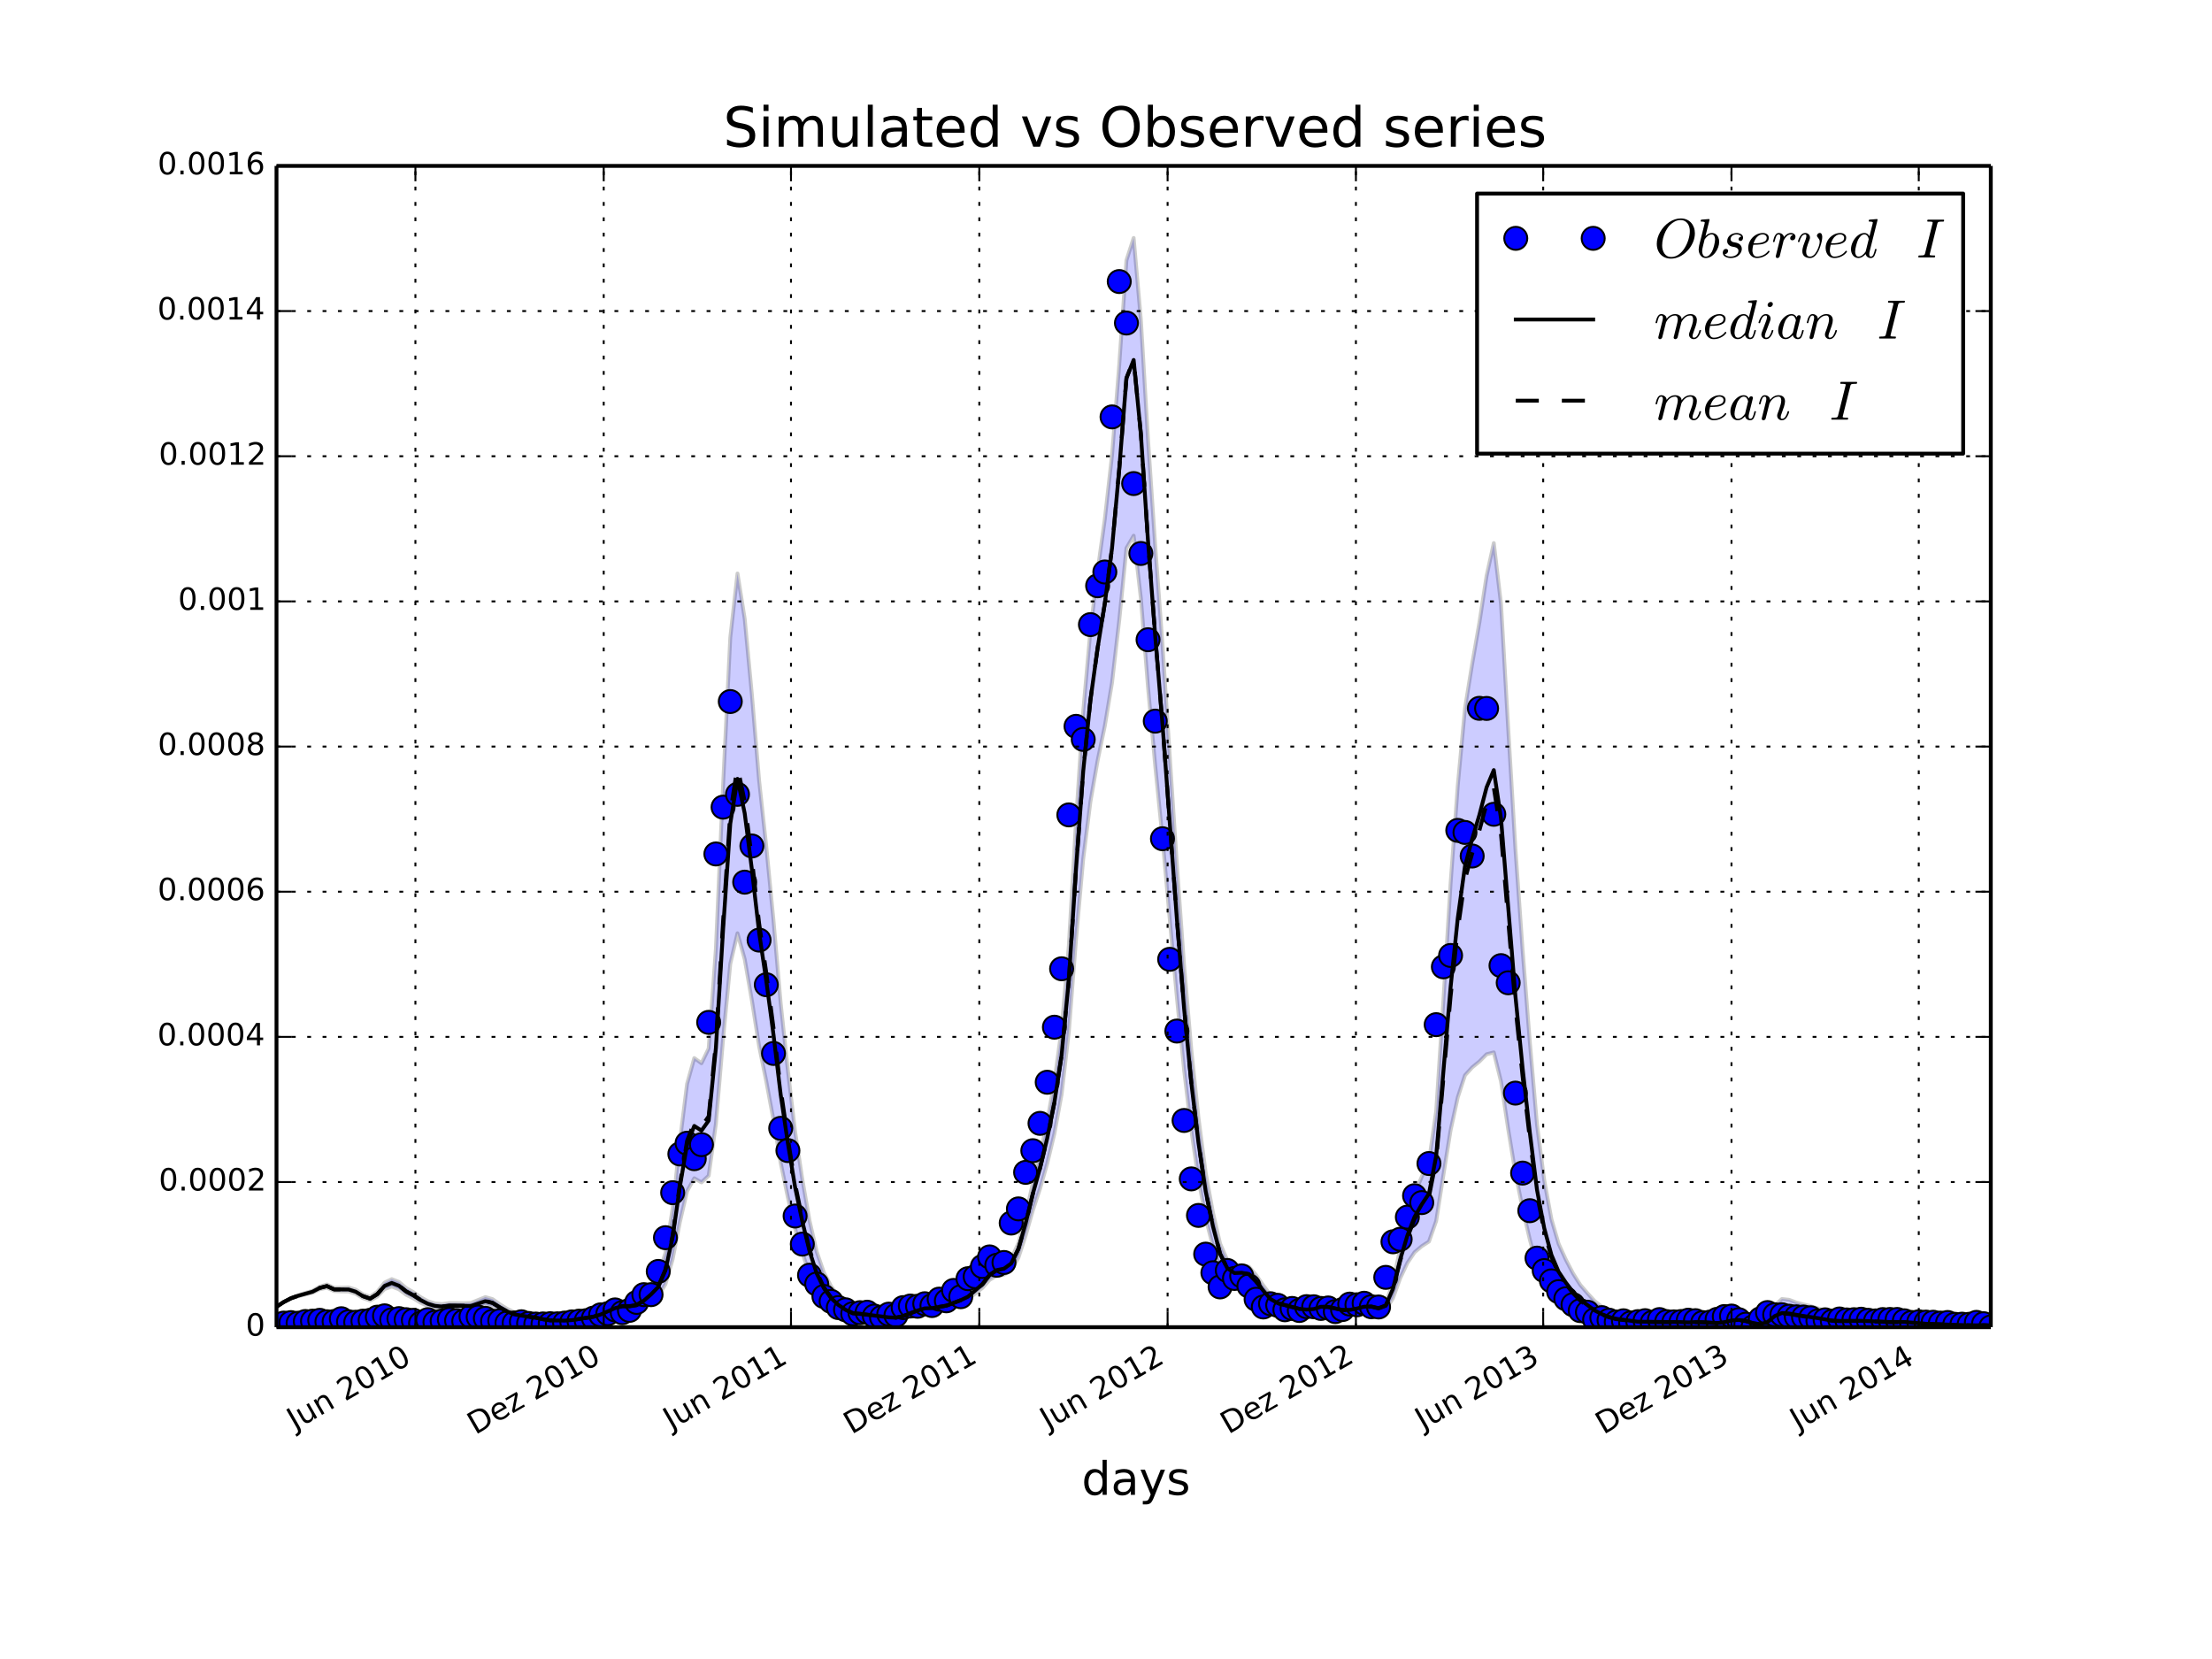 <?xml version="1.0" encoding="utf-8" standalone="no"?>
<!DOCTYPE svg PUBLIC "-//W3C//DTD SVG 1.1//EN"
  "http://www.w3.org/Graphics/SVG/1.1/DTD/svg11.dtd">
<!-- Created with matplotlib (http://matplotlib.org/) -->
<svg height="432pt" version="1.1" viewBox="0 0 576 432" width="576pt" xmlns="http://www.w3.org/2000/svg" xmlns:xlink="http://www.w3.org/1999/xlink">
 <defs>
  <style type="text/css">
*{stroke-linecap:butt;stroke-linejoin:round;}
  </style>
 </defs>
 <g id="figure_1">
  <g id="patch_1">
   <path d="
M0 432
L576 432
L576 0
L0 0
z
" style="fill:#ffffff;"/>
  </g>
  <g id="axes_1">
   <g id="patch_2">
    <path d="
M72 345.6
L518.4 345.6
L518.4 43.2
L72 43.2
z
" style="fill:#ffffff;"/>
   </g>
   <g id="PolyCollection_1">
    <defs>
     <path d="
M72 -91.724
L72 -91.724
L73.876 -92.906
L75.751 -93.83
L77.627 -94.444
L79.502 -94.929
L81.378 -95.379
L83.254 -96.281
L85.129 -96.688
L87.005 -95.82
L88.881 -95.734
L90.756 -95.713
L92.632 -95.113
L94.508 -93.98
L96.383 -93.345
L98.259 -94.4
L100.134 -96.324
L102.01 -96.987
L103.886 -96.273
L105.761 -94.858
L107.637 -93.922
L109.513 -92.782
L111.388 -91.889
L113.264 -91.353
L115.139 -91.181
L117.015 -91.348
L118.891 -91.302
L120.766 -91.211
L122.642 -91.227
L124.518 -91.748
L126.393 -92.255
L128.269 -91.808
L130.145 -90.792
L132.02 -89.899
L133.896 -89.238
L135.771 -88.908
L137.647 -88.675
L139.523 -88.469
L141.398 -88.119
L143.274 -87.872
L145.15 -87.813
L147.025 -87.807
L148.901 -87.904
L150.776 -88.118
L152.652 -88.343
L154.528 -88.576
L156.403 -89.036
L158.279 -89.649
L160.155 -90.32
L162.03 -90.664
L163.906 -90.635
L165.782 -90.844
L167.657 -91.756
L169.533 -92.972
L171.408 -94.403
L173.284 -97.629
L175.16 -104.123
L177.035 -113.756
L178.911 -121.816
L180.787 -125.179
L182.662 -124.107
L184.538 -125.856
L186.413 -139.355
L188.289 -161.44
L190.165 -181
L192.04 -188.984
L193.916 -182.234
L195.792 -171.474
L197.667 -159.596
L199.543 -150.404
L201.418 -140.328
L203.294 -129.167
L205.17 -120.159
L207.045 -112.058
L208.921 -105.744
L210.797 -100.306
L212.672 -96.203
L214.548 -93.48
L216.424 -91.676
L218.299 -90.45
L220.175 -89.547
L222.05 -88.897
L223.926 -89.897
L225.802 -89.626
L227.677 -89.446
L229.553 -89.17
L231.429 -88.917
L233.304 -88.824
L235.18 -89.213
L237.055 -89.951
L238.931 -90.569
L240.807 -91.075
L242.682 -91.117
L244.558 -91.377
L246.434 -91.666
L248.309 -92.319
L250.185 -92.929
L252.061 -93.729
L253.936 -95.134
L255.812 -96.618
L257.687 -98.728
L259.563 -99.811
L261.439 -100.078
L263.314 -101.214
L265.19 -104.492
L267.066 -110.235
L268.941 -116.804
L270.817 -122.474
L272.692 -129.013
L274.568 -136.839
L276.444 -147.061
L278.319 -163.291
L280.195 -187.393
L282.071 -208.366
L283.946 -223.253
L285.822 -233.956
L287.697 -242.988
L289.573 -254.262
L291.449 -270.487
L293.324 -289.27
L295.2 -292.505
L297.076 -276.254
L298.951 -252.944
L300.827 -232.505
L302.703 -213.81
L304.578 -192.878
L306.454 -172.304
L308.329 -153.405
L310.205 -137.725
L312.081 -124.993
L313.956 -114.819
L315.832 -107.517
L317.708 -101.722
L319.583 -98.692
L321.459 -97.659
L323.334 -97.712
L325.21 -97.397
L327.086 -95.859
L328.961 -93.956
L330.837 -92.215
L332.713 -91.352
L334.588 -90.97
L336.464 -90.629
L338.339 -90.161
L340.215 -90.015
L342.091 -90.116
L343.966 -91.724
L345.842 -91.535
L347.718 -91.026
L349.593 -90.561
L351.469 -90.474
L353.345 -90.674
L355.22 -90.958
L357.096 -90.893
L358.971 -90.422
L360.847 -90.868
L362.723 -93.953
L364.598 -99.136
L366.474 -103.111
L368.35 -105.915
L370.225 -107.496
L372.101 -108.71
L373.976 -114.065
L375.852 -126.006
L377.728 -137.659
L379.603 -146.263
L381.479 -152.001
L383.355 -154.053
L385.23 -155.581
L387.106 -157.471
L388.982 -157.962
L390.857 -150.389
L392.733 -137.975
L394.608 -126.586
L396.484 -117.282
L398.36 -109.244
L400.235 -102.271
L402.111 -97.684
L403.987 -94.514
L405.862 -92.514
L407.738 -91.236
L409.613 -90.153
L411.489 -89.287
L413.365 -88.659
L415.24 -88.101
L417.116 -87.698
L418.992 -87.405
L420.867 -87.204
L422.743 -87.092
L424.618 -86.962
L426.494 -86.901
L428.37 -86.889
L430.245 -86.867
L432.121 -86.881
L433.997 -86.87
L435.872 -86.842
L437.748 -86.805
L439.624 -86.777
L441.499 -86.79
L443.375 -86.772
L445.25 -86.724
L447.126 -86.7
L449.002 -86.752
L450.877 -86.852
L452.753 -86.88
L454.629 -86.803
L456.504 -86.662
L458.38 -86.59
L460.255 -86.716
L462.131 -87.053
L464.007 -87.214
L465.882 -87.169
L467.758 -87.072
L469.634 -87.001
L471.509 -86.941
L473.385 -86.87
L475.261 -86.796
L477.136 -86.73
L479.012 -86.706
L480.887 -86.706
L482.763 -86.697
L484.639 -86.691
L486.514 -86.671
L488.39 -86.649
L490.266 -86.627
L492.141 -86.618
L494.017 -86.619
L495.892 -86.61
L497.768 -86.581
L499.644 -86.551
L501.519 -86.53
L503.395 -86.52
L505.271 -86.51
L507.146 -86.499
L509.022 -86.487
L510.897 -86.473
L512.773 -86.46
L514.649 -86.459
L516.524 -86.465
L518.4 -86.454
L518.4 -87.535
L518.4 -87.535
L516.524 -87.74
L514.649 -87.545
L512.773 -87.548
L510.897 -87.76
L509.022 -87.964
L507.146 -88.144
L505.271 -88.286
L503.395 -88.396
L501.519 -88.49
L499.644 -88.775
L497.768 -89.174
L495.892 -89.539
L494.017 -89.57
L492.141 -89.456
L490.266 -89.492
L488.39 -89.692
L486.514 -89.887
L484.639 -90.031
L482.763 -89.986
L480.887 -89.985
L479.012 -89.864
L477.136 -90.014
L475.261 -90.644
L473.385 -91.289
L471.509 -91.891
L469.634 -92.326
L467.758 -92.83
L465.882 -93.539
L464.007 -93.738
L462.131 -92.072
L460.255 -88.985
L458.38 -87.872
L456.504 -88.397
L454.629 -89.45
L452.753 -89.947
L450.877 -89.615
L449.002 -88.781
L447.126 -88.35
L445.25 -88.458
L443.375 -88.713
L441.499 -88.754
L439.624 -88.582
L437.748 -88.682
L435.872 -88.82
L433.997 -88.903
L432.121 -88.876
L430.245 -88.719
L428.37 -88.762
L426.494 -88.749
L424.618 -88.951
L422.743 -89.466
L420.867 -89.873
L418.992 -90.621
L417.116 -91.74
L415.24 -93.212
L413.365 -95.256
L411.489 -97.432
L409.613 -100.408
L407.738 -104.003
L405.862 -108.116
L403.987 -114.546
L402.111 -124.697
L400.235 -139.119
L398.36 -160.702
L396.484 -184.554
L394.608 -211.008
L392.733 -242.315
L390.857 -274.709
L388.982 -290.59
L387.106 -282.047
L385.23 -269.868
L383.355 -259.155
L381.479 -247.547
L379.603 -227.445
L377.728 -201.888
L375.852 -171.344
L373.976 -142.636
L372.101 -129.613
L370.225 -125.588
L368.35 -121.12
L366.474 -114.791
L364.598 -106.959
L362.723 -97.868
L360.847 -92.774
L358.971 -91.888
L357.096 -92.316
L355.22 -92.171
L353.345 -91.584
L351.469 -91.136
L349.593 -91.05
L347.718 -91.387
L345.842 -91.739
L343.966 -91.724
L342.091 -91.831
L340.215 -91.669
L338.339 -91.865
L336.464 -92.538
L334.588 -93.02
L332.713 -93.555
L330.837 -94.786
L328.961 -97.276
L327.086 -99.989
L325.21 -102.168
L323.334 -102.576
L321.459 -102.46
L319.583 -103.888
L317.708 -108.163
L315.832 -116.329
L313.956 -126.608
L312.081 -140.902
L310.205 -158.733
L308.329 -180.63
L306.454 -206.931
L304.578 -235.429
L302.703 -264.241
L300.827 -289.698
L298.951 -317.374
L297.076 -348.751
L295.2 -370.039
L293.324 -364.197
L291.449 -337.008
L289.573 -313.495
L287.697 -296.872
L285.822 -283.4
L283.946 -267.809
L282.071 -246.823
L280.195 -218.111
L278.319 -185.744
L276.444 -164.044
L274.568 -150.379
L272.692 -139.964
L270.817 -131.33
L268.941 -123.924
L267.066 -115.532
L265.19 -108.286
L263.314 -104.157
L261.439 -102.649
L259.563 -102.205
L257.687 -100.802
L255.812 -98.225
L253.936 -96.409
L252.061 -94.72
L250.185 -93.749
L248.309 -93.004
L246.434 -92.222
L244.558 -91.856
L242.682 -91.527
L240.807 -91.444
L238.931 -90.854
L237.055 -90.158
L235.18 -89.347
L233.304 -88.916
L231.429 -88.993
L229.553 -89.233
L227.677 -89.492
L225.802 -89.65
L223.926 -89.897
L222.05 -91.474
L220.175 -92.782
L218.299 -94.579
L216.424 -97.033
L214.548 -100.61
L212.672 -106.035
L210.797 -114.16
L208.921 -124.912
L207.045 -137.302
L205.17 -153.166
L203.294 -170.677
L201.418 -192.263
L199.543 -211.507
L197.667 -228.786
L195.792 -251.073
L193.916 -270.897
L192.04 -282.665
L190.165 -265.993
L188.289 -227.505
L186.413 -184.896
L184.538 -158.984
L182.662 -155.137
L180.787 -156.477
L178.911 -149.762
L177.035 -134.773
L175.16 -117.32
L173.284 -105.716
L171.408 -99.991
L169.533 -97.429
L167.657 -95.281
L165.782 -93.684
L163.906 -93.271
L162.03 -93.251
L160.155 -92.629
L158.279 -91.506
L156.403 -90.496
L154.528 -89.738
L152.652 -89.349
L150.776 -88.98
L148.901 -88.635
L147.025 -88.469
L145.15 -88.456
L143.274 -88.525
L141.398 -88.857
L139.523 -89.329
L137.647 -89.599
L135.771 -89.897
L133.896 -90.321
L132.02 -91.203
L130.145 -92.377
L128.269 -93.709
L126.393 -94.237
L124.518 -93.484
L122.642 -92.721
L120.766 -92.641
L118.891 -92.693
L117.015 -92.693
L115.139 -92.416
L113.264 -92.576
L111.388 -93.177
L109.513 -94.221
L107.637 -95.539
L105.761 -96.589
L103.886 -98.187
L102.01 -98.921
L100.134 -98.012
L98.259 -95.647
L96.383 -94.336
L94.508 -94.983
L92.632 -96.181
L90.756 -96.756
L88.881 -96.677
L87.005 -96.669
L85.129 -97.513
L83.254 -96.962
L81.378 -95.893
L79.502 -95.322
L77.627 -94.725
L75.751 -94.007
L73.876 -92.985
L72 -91.724
z
" id="C0_0_b8d35d22d9"/>
    </defs>
    <g clip-path="url(#pcb2bf987bf)">
     <use style="fill:#0000ff;fill-opacity:0.2;stroke:#000000;stroke-opacity:0.2;" x="0.0" xlink:href="#C0_0_b8d35d22d9" y="432.0"/>
    </g>
   </g>
   <g id="line2d_1">
    <defs>
     <path d="
M0 3
C0.796 3 1.559 2.684 2.121 2.121
C2.684 1.559 3 0.796 3 0
C3 -0.796 2.684 -1.559 2.121 -2.121
C1.559 -2.684 0.796 -3 0 -3
C-0.796 -3 -1.559 -2.684 -2.121 -2.121
C-2.684 -1.559 -3 -0.796 -3 0
C-3 0.796 -2.684 1.559 -2.121 2.121
C-1.559 2.684 -0.796 3 0 3
z
" id="mf1e9a9e4ae" style="stroke:#000000;stroke-width:0.5;"/>
    </defs>
    <g clip-path="url(#pcb2bf987bf)">
     <use style="fill:#0000ff;stroke:#000000;stroke-width:0.5;" x="72.0" xlink:href="#mf1e9a9e4ae" y="344.875"/>
     <use style="fill:#0000ff;stroke:#000000;stroke-width:0.5;" x="73.876" xlink:href="#mf1e9a9e4ae" y="344.529"/>
     <use style="fill:#0000ff;stroke:#000000;stroke-width:0.5;" x="75.751" xlink:href="#mf1e9a9e4ae" y="344.403"/>
     <use style="fill:#0000ff;stroke:#000000;stroke-width:0.5;" x="77.627" xlink:href="#mf1e9a9e4ae" y="344.56"/>
     <use style="fill:#0000ff;stroke:#000000;stroke-width:0.5;" x="79.503" xlink:href="#mf1e9a9e4ae" y="344.12"/>
     <use style="fill:#0000ff;stroke:#000000;stroke-width:0.5;" x="81.378" xlink:href="#mf1e9a9e4ae" y="344.025"/>
     <use style="fill:#0000ff;stroke:#000000;stroke-width:0.5;" x="83.254" xlink:href="#mf1e9a9e4ae" y="343.805"/>
     <use style="fill:#0000ff;stroke:#000000;stroke-width:0.5;" x="85.129" xlink:href="#mf1e9a9e4ae" y="344.183"/>
     <use style="fill:#0000ff;stroke:#000000;stroke-width:0.5;" x="87.005" xlink:href="#mf1e9a9e4ae" y="344.12"/>
     <use style="fill:#0000ff;stroke:#000000;stroke-width:0.5;" x="88.881" xlink:href="#mf1e9a9e4ae" y="343.395"/>
     <use style="fill:#0000ff;stroke:#000000;stroke-width:0.5;" x="90.756" xlink:href="#mf1e9a9e4ae" y="344.183"/>
     <use style="fill:#0000ff;stroke:#000000;stroke-width:0.5;" x="92.632" xlink:href="#mf1e9a9e4ae" y="344.308"/>
     <use style="fill:#0000ff;stroke:#000000;stroke-width:0.5;" x="94.508" xlink:href="#mf1e9a9e4ae" y="344.025"/>
     <use style="fill:#0000ff;stroke:#000000;stroke-width:0.5;" x="96.383" xlink:href="#mf1e9a9e4ae" y="343.805"/>
     <use style="fill:#0000ff;stroke:#000000;stroke-width:0.5;" x="98.259" xlink:href="#mf1e9a9e4ae" y="342.986"/>
     <use style="fill:#0000ff;stroke:#000000;stroke-width:0.5;" x="100.134" xlink:href="#mf1e9a9e4ae" y="342.639"/>
     <use style="fill:#0000ff;stroke:#000000;stroke-width:0.5;" x="102.01" xlink:href="#mf1e9a9e4ae" y="343.678"/>
     <use style="fill:#0000ff;stroke:#000000;stroke-width:0.5;" x="103.886" xlink:href="#mf1e9a9e4ae" y="343.363"/>
     <use style="fill:#0000ff;stroke:#000000;stroke-width:0.5;" x="105.761" xlink:href="#mf1e9a9e4ae" y="343.647"/>
     <use style="fill:#0000ff;stroke:#000000;stroke-width:0.5;" x="107.637" xlink:href="#mf1e9a9e4ae" y="343.805"/>
     <use style="fill:#0000ff;stroke:#000000;stroke-width:0.5;" x="109.513" xlink:href="#mf1e9a9e4ae" y="344.592"/>
     <use style="fill:#0000ff;stroke:#000000;stroke-width:0.5;" x="111.388" xlink:href="#mf1e9a9e4ae" y="343.647"/>
     <use style="fill:#0000ff;stroke:#000000;stroke-width:0.5;" x="113.264" xlink:href="#mf1e9a9e4ae" y="344.308"/>
     <use style="fill:#0000ff;stroke:#000000;stroke-width:0.5;" x="115.139" xlink:href="#mf1e9a9e4ae" y="343.993"/>
     <use style="fill:#0000ff;stroke:#000000;stroke-width:0.5;" x="117.015" xlink:href="#mf1e9a9e4ae" y="343.584"/>
     <use style="fill:#0000ff;stroke:#000000;stroke-width:0.5;" x="118.891" xlink:href="#mf1e9a9e4ae" y="343.899"/>
     <use style="fill:#0000ff;stroke:#000000;stroke-width:0.5;" x="120.766" xlink:href="#mf1e9a9e4ae" y="344.057"/>
     <use style="fill:#0000ff;stroke:#000000;stroke-width:0.5;" x="122.642" xlink:href="#mf1e9a9e4ae" y="342.828"/>
     <use style="fill:#0000ff;stroke:#000000;stroke-width:0.5;" x="124.518" xlink:href="#mf1e9a9e4ae" y="342.954"/>
     <use style="fill:#0000ff;stroke:#000000;stroke-width:0.5;" x="126.393" xlink:href="#mf1e9a9e4ae" y="343.3"/>
     <use style="fill:#0000ff;stroke:#000000;stroke-width:0.5;" x="128.269" xlink:href="#mf1e9a9e4ae" y="344.057"/>
     <use style="fill:#0000ff;stroke:#000000;stroke-width:0.5;" x="130.145" xlink:href="#mf1e9a9e4ae" y="343.93"/>
     <use style="fill:#0000ff;stroke:#000000;stroke-width:0.5;" x="132.02" xlink:href="#mf1e9a9e4ae" y="344.498"/>
     <use style="fill:#0000ff;stroke:#000000;stroke-width:0.5;" x="133.896" xlink:href="#mf1e9a9e4ae" y="344.498"/>
     <use style="fill:#0000ff;stroke:#000000;stroke-width:0.5;" x="135.771" xlink:href="#mf1e9a9e4ae" y="344.183"/>
     <use style="fill:#0000ff;stroke:#000000;stroke-width:0.5;" x="137.647" xlink:href="#mf1e9a9e4ae" y="344.623"/>
     <use style="fill:#0000ff;stroke:#000000;stroke-width:0.5;" x="139.523" xlink:href="#mf1e9a9e4ae" y="344.781"/>
     <use style="fill:#0000ff;stroke:#000000;stroke-width:0.5;" x="141.398" xlink:href="#mf1e9a9e4ae" y="344.75"/>
     <use style="fill:#0000ff;stroke:#000000;stroke-width:0.5;" x="143.274" xlink:href="#mf1e9a9e4ae" y="344.687"/>
     <use style="fill:#0000ff;stroke:#000000;stroke-width:0.5;" x="145.15" xlink:href="#mf1e9a9e4ae" y="344.718"/>
     <use style="fill:#0000ff;stroke:#000000;stroke-width:0.5;" x="147.025" xlink:href="#mf1e9a9e4ae" y="344.529"/>
     <use style="fill:#0000ff;stroke:#000000;stroke-width:0.5;" x="148.901" xlink:href="#mf1e9a9e4ae" y="344.214"/>
     <use style="fill:#0000ff;stroke:#000000;stroke-width:0.5;" x="150.776" xlink:href="#mf1e9a9e4ae" y="344.025"/>
     <use style="fill:#0000ff;stroke:#000000;stroke-width:0.5;" x="152.652" xlink:href="#mf1e9a9e4ae" y="343.899"/>
     <use style="fill:#0000ff;stroke:#000000;stroke-width:0.5;" x="154.528" xlink:href="#mf1e9a9e4ae" y="343.238"/>
     <use style="fill:#0000ff;stroke:#000000;stroke-width:0.5;" x="156.403" xlink:href="#mf1e9a9e4ae" y="342.387"/>
     <use style="fill:#0000ff;stroke:#000000;stroke-width:0.5;" x="158.279" xlink:href="#mf1e9a9e4ae" y="342.072"/>
     <use style="fill:#0000ff;stroke:#000000;stroke-width:0.5;" x="160.155" xlink:href="#mf1e9a9e4ae" y="341.096"/>
     <use style="fill:#0000ff;stroke:#000000;stroke-width:0.5;" x="162.03" xlink:href="#mf1e9a9e4ae" y="341.82"/>
     <use style="fill:#0000ff;stroke:#000000;stroke-width:0.5;" x="163.906" xlink:href="#mf1e9a9e4ae" y="341.221"/>
     <use style="fill:#0000ff;stroke:#000000;stroke-width:0.5;" x="165.782" xlink:href="#mf1e9a9e4ae" y="339.142"/>
     <use style="fill:#0000ff;stroke:#000000;stroke-width:0.5;" x="167.657" xlink:href="#mf1e9a9e4ae" y="337.127"/>
     <use style="fill:#0000ff;stroke:#000000;stroke-width:0.5;" x="169.533" xlink:href="#mf1e9a9e4ae" y="337.127"/>
     <use style="fill:#0000ff;stroke:#000000;stroke-width:0.5;" x="171.408" xlink:href="#mf1e9a9e4ae" y="331.079"/>
     <use style="fill:#0000ff;stroke:#000000;stroke-width:0.5;" x="173.284" xlink:href="#mf1e9a9e4ae" y="322.29"/>
     <use style="fill:#0000ff;stroke:#000000;stroke-width:0.5;" x="175.16" xlink:href="#mf1e9a9e4ae" y="310.572"/>
     <use style="fill:#0000ff;stroke:#000000;stroke-width:0.5;" x="177.035" xlink:href="#mf1e9a9e4ae" y="300.492"/>
     <use style="fill:#0000ff;stroke:#000000;stroke-width:0.5;" x="178.911" xlink:href="#mf1e9a9e4ae" y="297.688"/>
     <use style="fill:#0000ff;stroke:#000000;stroke-width:0.5;" x="180.787" xlink:href="#mf1e9a9e4ae" y="301.721"/>
     <use style="fill:#0000ff;stroke:#000000;stroke-width:0.5;" x="182.662" xlink:href="#mf1e9a9e4ae" y="298.067"/>
     <use style="fill:#0000ff;stroke:#000000;stroke-width:0.5;" x="184.538" xlink:href="#mf1e9a9e4ae" y="266.22"/>
     <use style="fill:#0000ff;stroke:#000000;stroke-width:0.5;" x="186.413" xlink:href="#mf1e9a9e4ae" y="222.372"/>
     <use style="fill:#0000ff;stroke:#000000;stroke-width:0.5;" x="188.289" xlink:href="#mf1e9a9e4ae" y="210.181"/>
     <use style="fill:#0000ff;stroke:#000000;stroke-width:0.5;" x="190.165" xlink:href="#mf1e9a9e4ae" y="182.682"/>
     <use style="fill:#0000ff;stroke:#000000;stroke-width:0.5;" x="192.04" xlink:href="#mf1e9a9e4ae" y="206.843"/>
     <use style="fill:#0000ff;stroke:#000000;stroke-width:0.5;" x="193.916" xlink:href="#mf1e9a9e4ae" y="229.712"/>
     <use style="fill:#0000ff;stroke:#000000;stroke-width:0.5;" x="195.792" xlink:href="#mf1e9a9e4ae" y="220.293"/>
     <use style="fill:#0000ff;stroke:#000000;stroke-width:0.5;" x="197.667" xlink:href="#mf1e9a9e4ae" y="244.8"/>
     <use style="fill:#0000ff;stroke:#000000;stroke-width:0.5;" x="199.543" xlink:href="#mf1e9a9e4ae" y="256.423"/>
     <use style="fill:#0000ff;stroke:#000000;stroke-width:0.5;" x="201.418" xlink:href="#mf1e9a9e4ae" y="274.315"/>
     <use style="fill:#0000ff;stroke:#000000;stroke-width:0.5;" x="203.294" xlink:href="#mf1e9a9e4ae" y="293.814"/>
     <use style="fill:#0000ff;stroke:#000000;stroke-width:0.5;" x="205.17" xlink:href="#mf1e9a9e4ae" y="299.61"/>
     <use style="fill:#0000ff;stroke:#000000;stroke-width:0.5;" x="207.045" xlink:href="#mf1e9a9e4ae" y="316.651"/>
     <use style="fill:#0000ff;stroke:#000000;stroke-width:0.5;" x="208.921" xlink:href="#mf1e9a9e4ae" y="323.959"/>
     <use style="fill:#0000ff;stroke:#000000;stroke-width:0.5;" x="210.797" xlink:href="#mf1e9a9e4ae" y="332.055"/>
     <use style="fill:#0000ff;stroke:#000000;stroke-width:0.5;" x="212.672" xlink:href="#mf1e9a9e4ae" y="334.354"/>
     <use style="fill:#0000ff;stroke:#000000;stroke-width:0.5;" x="214.548" xlink:href="#mf1e9a9e4ae" y="337.599"/>
     <use style="fill:#0000ff;stroke:#000000;stroke-width:0.5;" x="216.424" xlink:href="#mf1e9a9e4ae" y="338.89"/>
     <use style="fill:#0000ff;stroke:#000000;stroke-width:0.5;" x="218.299" xlink:href="#mf1e9a9e4ae" y="340.497"/>
     <use style="fill:#0000ff;stroke:#000000;stroke-width:0.5;" x="220.175" xlink:href="#mf1e9a9e4ae" y="341.064"/>
     <use style="fill:#0000ff;stroke:#000000;stroke-width:0.5;" x="222.05" xlink:href="#mf1e9a9e4ae" y="342.103"/>
     <use style="fill:#0000ff;stroke:#000000;stroke-width:0.5;" x="223.926" xlink:href="#mf1e9a9e4ae" y="341.82"/>
     <use style="fill:#0000ff;stroke:#000000;stroke-width:0.5;" x="225.802" xlink:href="#mf1e9a9e4ae" y="341.694"/>
     <use style="fill:#0000ff;stroke:#000000;stroke-width:0.5;" x="227.677" xlink:href="#mf1e9a9e4ae" y="342.702"/>
     <use style="fill:#0000ff;stroke:#000000;stroke-width:0.5;" x="229.553" xlink:href="#mf1e9a9e4ae" y="343.017"/>
     <use style="fill:#0000ff;stroke:#000000;stroke-width:0.5;" x="231.429" xlink:href="#mf1e9a9e4ae" y="342.198"/>
     <use style="fill:#0000ff;stroke:#000000;stroke-width:0.5;" x="233.304" xlink:href="#mf1e9a9e4ae" y="342.513"/>
     <use style="fill:#0000ff;stroke:#000000;stroke-width:0.5;" x="235.18" xlink:href="#mf1e9a9e4ae" y="340.497"/>
     <use style="fill:#0000ff;stroke:#000000;stroke-width:0.5;" x="237.055" xlink:href="#mf1e9a9e4ae" y="340.087"/>
     <use style="fill:#0000ff;stroke:#000000;stroke-width:0.5;" x="238.931" xlink:href="#mf1e9a9e4ae" y="340.151"/>
     <use style="fill:#0000ff;stroke:#000000;stroke-width:0.5;" x="240.807" xlink:href="#mf1e9a9e4ae" y="339.489"/>
     <use style="fill:#0000ff;stroke:#000000;stroke-width:0.5;" x="242.682" xlink:href="#mf1e9a9e4ae" y="339.962"/>
     <use style="fill:#0000ff;stroke:#000000;stroke-width:0.5;" x="244.558" xlink:href="#mf1e9a9e4ae" y="338.292"/>
     <use style="fill:#0000ff;stroke:#000000;stroke-width:0.5;" x="246.434" xlink:href="#mf1e9a9e4ae" y="338.733"/>
     <use style="fill:#0000ff;stroke:#000000;stroke-width:0.5;" x="248.309" xlink:href="#mf1e9a9e4ae" y="336.024"/>
     <use style="fill:#0000ff;stroke:#000000;stroke-width:0.5;" x="250.185" xlink:href="#mf1e9a9e4ae" y="337.662"/>
     <use style="fill:#0000ff;stroke:#000000;stroke-width:0.5;" x="252.061" xlink:href="#mf1e9a9e4ae" y="332.969"/>
     <use style="fill:#0000ff;stroke:#000000;stroke-width:0.5;" x="253.936" xlink:href="#mf1e9a9e4ae" y="332.433"/>
     <use style="fill:#0000ff;stroke:#000000;stroke-width:0.5;" x="255.812" xlink:href="#mf1e9a9e4ae" y="329.787"/>
     <use style="fill:#0000ff;stroke:#000000;stroke-width:0.5;" x="257.687" xlink:href="#mf1e9a9e4ae" y="327.298"/>
     <use style="fill:#0000ff;stroke:#000000;stroke-width:0.5;" x="259.563" xlink:href="#mf1e9a9e4ae" y="329.472"/>
     <use style="fill:#0000ff;stroke:#000000;stroke-width:0.5;" x="261.439" xlink:href="#mf1e9a9e4ae" y="328.748"/>
     <use style="fill:#0000ff;stroke:#000000;stroke-width:0.5;" x="263.314" xlink:href="#mf1e9a9e4ae" y="318.478"/>
     <use style="fill:#0000ff;stroke:#000000;stroke-width:0.5;" x="265.19" xlink:href="#mf1e9a9e4ae" y="314.793"/>
     <use style="fill:#0000ff;stroke:#000000;stroke-width:0.5;" x="267.066" xlink:href="#mf1e9a9e4ae" y="305.28"/>
     <use style="fill:#0000ff;stroke:#000000;stroke-width:0.5;" x="268.941" xlink:href="#mf1e9a9e4ae" y="299.642"/>
     <use style="fill:#0000ff;stroke:#000000;stroke-width:0.5;" x="270.817" xlink:href="#mf1e9a9e4ae" y="292.522"/>
     <use style="fill:#0000ff;stroke:#000000;stroke-width:0.5;" x="272.692" xlink:href="#mf1e9a9e4ae" y="281.812"/>
     <use style="fill:#0000ff;stroke:#000000;stroke-width:0.5;" x="274.568" xlink:href="#mf1e9a9e4ae" y="267.48"/>
     <use style="fill:#0000ff;stroke:#000000;stroke-width:0.5;" x="276.444" xlink:href="#mf1e9a9e4ae" y="252.266"/>
     <use style="fill:#0000ff;stroke:#000000;stroke-width:0.5;" x="278.319" xlink:href="#mf1e9a9e4ae" y="212.197"/>
     <use style="fill:#0000ff;stroke:#000000;stroke-width:0.5;" x="280.195" xlink:href="#mf1e9a9e4ae" y="189.139"/>
     <use style="fill:#0000ff;stroke:#000000;stroke-width:0.5;" x="282.071" xlink:href="#mf1e9a9e4ae" y="192.542"/>
     <use style="fill:#0000ff;stroke:#000000;stroke-width:0.5;" x="283.946" xlink:href="#mf1e9a9e4ae" y="162.648"/>
     <use style="fill:#0000ff;stroke:#000000;stroke-width:0.5;" x="285.822" xlink:href="#mf1e9a9e4ae" y="152.536"/>
     <use style="fill:#0000ff;stroke:#000000;stroke-width:0.5;" x="287.697" xlink:href="#mf1e9a9e4ae" y="148.946"/>
     <use style="fill:#0000ff;stroke:#000000;stroke-width:0.5;" x="289.573" xlink:href="#mf1e9a9e4ae" y="108.562"/>
     <use style="fill:#0000ff;stroke:#000000;stroke-width:0.5;" x="291.449" xlink:href="#mf1e9a9e4ae" y="73.314"/>
     <use style="fill:#0000ff;stroke:#000000;stroke-width:0.5;" x="293.324" xlink:href="#mf1e9a9e4ae" y="84.118"/>
     <use style="fill:#0000ff;stroke:#000000;stroke-width:0.5;" x="295.2" xlink:href="#mf1e9a9e4ae" y="125.919"/>
     <use style="fill:#0000ff;stroke:#000000;stroke-width:0.5;" x="297.076" xlink:href="#mf1e9a9e4ae" y="144.126"/>
     <use style="fill:#0000ff;stroke:#000000;stroke-width:0.5;" x="298.951" xlink:href="#mf1e9a9e4ae" y="166.585"/>
     <use style="fill:#0000ff;stroke:#000000;stroke-width:0.5;" x="300.827" xlink:href="#mf1e9a9e4ae" y="187.785"/>
     <use style="fill:#0000ff;stroke:#000000;stroke-width:0.5;" x="302.703" xlink:href="#mf1e9a9e4ae" y="218.403"/>
     <use style="fill:#0000ff;stroke:#000000;stroke-width:0.5;" x="304.578" xlink:href="#mf1e9a9e4ae" y="249.809"/>
     <use style="fill:#0000ff;stroke:#000000;stroke-width:0.5;" x="306.454" xlink:href="#mf1e9a9e4ae" y="268.488"/>
     <use style="fill:#0000ff;stroke:#000000;stroke-width:0.5;" x="308.329" xlink:href="#mf1e9a9e4ae" y="291.767"/>
     <use style="fill:#0000ff;stroke:#000000;stroke-width:0.5;" x="310.205" xlink:href="#mf1e9a9e4ae" y="306.981"/>
     <use style="fill:#0000ff;stroke:#000000;stroke-width:0.5;" x="312.081" xlink:href="#mf1e9a9e4ae" y="316.494"/>
     <use style="fill:#0000ff;stroke:#000000;stroke-width:0.5;" x="313.956" xlink:href="#mf1e9a9e4ae" y="326.574"/>
     <use style="fill:#0000ff;stroke:#000000;stroke-width:0.5;" x="315.832" xlink:href="#mf1e9a9e4ae" y="331.425"/>
     <use style="fill:#0000ff;stroke:#000000;stroke-width:0.5;" x="317.708" xlink:href="#mf1e9a9e4ae" y="335.111"/>
     <use style="fill:#0000ff;stroke:#000000;stroke-width:0.5;" x="319.583" xlink:href="#mf1e9a9e4ae" y="330.827"/>
     <use style="fill:#0000ff;stroke:#000000;stroke-width:0.5;" x="321.459" xlink:href="#mf1e9a9e4ae" y="332.906"/>
     <use style="fill:#0000ff;stroke:#000000;stroke-width:0.5;" x="323.334" xlink:href="#mf1e9a9e4ae" y="332.244"/>
     <use style="fill:#0000ff;stroke:#000000;stroke-width:0.5;" x="325.21" xlink:href="#mf1e9a9e4ae" y="334.858"/>
     <use style="fill:#0000ff;stroke:#000000;stroke-width:0.5;" x="327.086" xlink:href="#mf1e9a9e4ae" y="338.324"/>
     <use style="fill:#0000ff;stroke:#000000;stroke-width:0.5;" x="328.961" xlink:href="#mf1e9a9e4ae" y="340.339"/>
     <use style="fill:#0000ff;stroke:#000000;stroke-width:0.5;" x="330.837" xlink:href="#mf1e9a9e4ae" y="339.489"/>
     <use style="fill:#0000ff;stroke:#000000;stroke-width:0.5;" x="332.713" xlink:href="#mf1e9a9e4ae" y="339.899"/>
     <use style="fill:#0000ff;stroke:#000000;stroke-width:0.5;" x="334.588" xlink:href="#mf1e9a9e4ae" y="341.064"/>
     <use style="fill:#0000ff;stroke:#000000;stroke-width:0.5;" x="336.464" xlink:href="#mf1e9a9e4ae" y="340.717"/>
     <use style="fill:#0000ff;stroke:#000000;stroke-width:0.5;" x="338.339" xlink:href="#mf1e9a9e4ae" y="341.253"/>
     <use style="fill:#0000ff;stroke:#000000;stroke-width:0.5;" x="340.215" xlink:href="#mf1e9a9e4ae" y="340.245"/>
     <use style="fill:#0000ff;stroke:#000000;stroke-width:0.5;" x="342.091" xlink:href="#mf1e9a9e4ae" y="340.276"/>
     <use style="fill:#0000ff;stroke:#000000;stroke-width:0.5;" x="343.966" xlink:href="#mf1e9a9e4ae" y="340.717"/>
     <use style="fill:#0000ff;stroke:#000000;stroke-width:0.5;" x="345.842" xlink:href="#mf1e9a9e4ae" y="340.591"/>
     <use style="fill:#0000ff;stroke:#000000;stroke-width:0.5;" x="347.718" xlink:href="#mf1e9a9e4ae" y="341.536"/>
     <use style="fill:#0000ff;stroke:#000000;stroke-width:0.5;" x="349.593" xlink:href="#mf1e9a9e4ae" y="341.001"/>
     <use style="fill:#0000ff;stroke:#000000;stroke-width:0.5;" x="351.469" xlink:href="#mf1e9a9e4ae" y="339.584"/>
     <use style="fill:#0000ff;stroke:#000000;stroke-width:0.5;" x="353.345" xlink:href="#mf1e9a9e4ae" y="339.772"/>
     <use style="fill:#0000ff;stroke:#000000;stroke-width:0.5;" x="355.22" xlink:href="#mf1e9a9e4ae" y="339.363"/>
     <use style="fill:#0000ff;stroke:#000000;stroke-width:0.5;" x="357.096" xlink:href="#mf1e9a9e4ae" y="340.276"/>
     <use style="fill:#0000ff;stroke:#000000;stroke-width:0.5;" x="358.971" xlink:href="#mf1e9a9e4ae" y="340.339"/>
     <use style="fill:#0000ff;stroke:#000000;stroke-width:0.5;" x="360.847" xlink:href="#mf1e9a9e4ae" y="332.622"/>
     <use style="fill:#0000ff;stroke:#000000;stroke-width:0.5;" x="362.723" xlink:href="#mf1e9a9e4ae" y="323.361"/>
     <use style="fill:#0000ff;stroke:#000000;stroke-width:0.5;" x="364.598" xlink:href="#mf1e9a9e4ae" y="322.7"/>
     <use style="fill:#0000ff;stroke:#000000;stroke-width:0.5;" x="366.474" xlink:href="#mf1e9a9e4ae" y="316.935"/>
     <use style="fill:#0000ff;stroke:#000000;stroke-width:0.5;" x="368.35" xlink:href="#mf1e9a9e4ae" y="311.36"/>
     <use style="fill:#0000ff;stroke:#000000;stroke-width:0.5;" x="370.225" xlink:href="#mf1e9a9e4ae" y="313.155"/>
     <use style="fill:#0000ff;stroke:#000000;stroke-width:0.5;" x="372.101" xlink:href="#mf1e9a9e4ae" y="302.981"/>
     <use style="fill:#0000ff;stroke:#000000;stroke-width:0.5;" x="373.976" xlink:href="#mf1e9a9e4ae" y="266.818"/>
     <use style="fill:#0000ff;stroke:#000000;stroke-width:0.5;" x="375.852" xlink:href="#mf1e9a9e4ae" y="251.762"/>
     <use style="fill:#0000ff;stroke:#000000;stroke-width:0.5;" x="377.728" xlink:href="#mf1e9a9e4ae" y="248.8"/>
     <use style="fill:#0000ff;stroke:#000000;stroke-width:0.5;" x="379.603" xlink:href="#mf1e9a9e4ae" y="216.23"/>
     <use style="fill:#0000ff;stroke:#000000;stroke-width:0.5;" x="381.479" xlink:href="#mf1e9a9e4ae" y="216.765"/>
     <use style="fill:#0000ff;stroke:#000000;stroke-width:0.5;" x="383.355" xlink:href="#mf1e9a9e4ae" y="222.907"/>
     <use style="fill:#0000ff;stroke:#000000;stroke-width:0.5;" x="385.23" xlink:href="#mf1e9a9e4ae" y="184.446"/>
     <use style="fill:#0000ff;stroke:#000000;stroke-width:0.5;" x="387.106" xlink:href="#mf1e9a9e4ae" y="184.477"/>
     <use style="fill:#0000ff;stroke:#000000;stroke-width:0.5;" x="388.982" xlink:href="#mf1e9a9e4ae" y="212.04"/>
     <use style="fill:#0000ff;stroke:#000000;stroke-width:0.5;" x="390.857" xlink:href="#mf1e9a9e4ae" y="251.446"/>
     <use style="fill:#0000ff;stroke:#000000;stroke-width:0.5;" x="392.733" xlink:href="#mf1e9a9e4ae" y="255.919"/>
     <use style="fill:#0000ff;stroke:#000000;stroke-width:0.5;" x="394.608" xlink:href="#mf1e9a9e4ae" y="284.647"/>
     <use style="fill:#0000ff;stroke:#000000;stroke-width:0.5;" x="396.484" xlink:href="#mf1e9a9e4ae" y="305.469"/>
     <use style="fill:#0000ff;stroke:#000000;stroke-width:0.5;" x="398.36" xlink:href="#mf1e9a9e4ae" y="315.265"/>
     <use style="fill:#0000ff;stroke:#000000;stroke-width:0.5;" x="400.235" xlink:href="#mf1e9a9e4ae" y="327.613"/>
     <use style="fill:#0000ff;stroke:#000000;stroke-width:0.5;" x="402.111" xlink:href="#mf1e9a9e4ae" y="330.858"/>
     <use style="fill:#0000ff;stroke:#000000;stroke-width:0.5;" x="403.987" xlink:href="#mf1e9a9e4ae" y="333.536"/>
     <use style="fill:#0000ff;stroke:#000000;stroke-width:0.5;" x="405.862" xlink:href="#mf1e9a9e4ae" y="336.339"/>
     <use style="fill:#0000ff;stroke:#000000;stroke-width:0.5;" x="407.738" xlink:href="#mf1e9a9e4ae" y="338.197"/>
     <use style="fill:#0000ff;stroke:#000000;stroke-width:0.5;" x="409.613" xlink:href="#mf1e9a9e4ae" y="339.741"/>
     <use style="fill:#0000ff;stroke:#000000;stroke-width:0.5;" x="411.489" xlink:href="#mf1e9a9e4ae" y="341.284"/>
     <use style="fill:#0000ff;stroke:#000000;stroke-width:0.5;" x="413.365" xlink:href="#mf1e9a9e4ae" y="341.694"/>
     <use style="fill:#0000ff;stroke:#000000;stroke-width:0.5;" x="415.24" xlink:href="#mf1e9a9e4ae" y="343.647"/>
     <use style="fill:#0000ff;stroke:#000000;stroke-width:0.5;" x="417.116" xlink:href="#mf1e9a9e4ae" y="343.111"/>
     <use style="fill:#0000ff;stroke:#000000;stroke-width:0.5;" x="418.992" xlink:href="#mf1e9a9e4ae" y="343.773"/>
     <use style="fill:#0000ff;stroke:#000000;stroke-width:0.5;" x="420.867" xlink:href="#mf1e9a9e4ae" y="344.245"/>
     <use style="fill:#0000ff;stroke:#000000;stroke-width:0.5;" x="422.743" xlink:href="#mf1e9a9e4ae" y="343.93"/>
     <use style="fill:#0000ff;stroke:#000000;stroke-width:0.5;" x="424.618" xlink:href="#mf1e9a9e4ae" y="344.498"/>
     <use style="fill:#0000ff;stroke:#000000;stroke-width:0.5;" x="426.494" xlink:href="#mf1e9a9e4ae" y="344.151"/>
     <use style="fill:#0000ff;stroke:#000000;stroke-width:0.5;" x="428.37" xlink:href="#mf1e9a9e4ae" y="343.899"/>
     <use style="fill:#0000ff;stroke:#000000;stroke-width:0.5;" x="430.245" xlink:href="#mf1e9a9e4ae" y="344.372"/>
     <use style="fill:#0000ff;stroke:#000000;stroke-width:0.5;" x="432.121" xlink:href="#mf1e9a9e4ae" y="343.615"/>
     <use style="fill:#0000ff;stroke:#000000;stroke-width:0.5;" x="433.997" xlink:href="#mf1e9a9e4ae" y="344.151"/>
     <use style="fill:#0000ff;stroke:#000000;stroke-width:0.5;" x="435.872" xlink:href="#mf1e9a9e4ae" y="344.214"/>
     <use style="fill:#0000ff;stroke:#000000;stroke-width:0.5;" x="437.748" xlink:href="#mf1e9a9e4ae" y="344.12"/>
     <use style="fill:#0000ff;stroke:#000000;stroke-width:0.5;" x="439.624" xlink:href="#mf1e9a9e4ae" y="343.773"/>
     <use style="fill:#0000ff;stroke:#000000;stroke-width:0.5;" x="441.499" xlink:href="#mf1e9a9e4ae" y="343.899"/>
     <use style="fill:#0000ff;stroke:#000000;stroke-width:0.5;" x="443.375" xlink:href="#mf1e9a9e4ae" y="344.403"/>
     <use style="fill:#0000ff;stroke:#000000;stroke-width:0.5;" x="445.25" xlink:href="#mf1e9a9e4ae" y="344.277"/>
     <use style="fill:#0000ff;stroke:#000000;stroke-width:0.5;" x="447.126" xlink:href="#mf1e9a9e4ae" y="343.553"/>
     <use style="fill:#0000ff;stroke:#000000;stroke-width:0.5;" x="449.002" xlink:href="#mf1e9a9e4ae" y="342.828"/>
     <use style="fill:#0000ff;stroke:#000000;stroke-width:0.5;" x="450.877" xlink:href="#mf1e9a9e4ae" y="342.702"/>
     <use style="fill:#0000ff;stroke:#000000;stroke-width:0.5;" x="452.753" xlink:href="#mf1e9a9e4ae" y="343.647"/>
     <use style="fill:#0000ff;stroke:#000000;stroke-width:0.5;" x="454.629" xlink:href="#mf1e9a9e4ae" y="344.812"/>
     <use style="fill:#0000ff;stroke:#000000;stroke-width:0.5;" x="456.504" xlink:href="#mf1e9a9e4ae" y="345.505"/>
     <use style="fill:#0000ff;stroke:#000000;stroke-width:0.5;" x="458.38" xlink:href="#mf1e9a9e4ae" y="343.426"/>
     <use style="fill:#0000ff;stroke:#000000;stroke-width:0.5;" x="460.255" xlink:href="#mf1e9a9e4ae" y="341.788"/>
     <use style="fill:#0000ff;stroke:#000000;stroke-width:0.5;" x="462.131" xlink:href="#mf1e9a9e4ae" y="342.356"/>
     <use style="fill:#0000ff;stroke:#000000;stroke-width:0.5;" x="464.007" xlink:href="#mf1e9a9e4ae" y="342.356"/>
     <use style="fill:#0000ff;stroke:#000000;stroke-width:0.5;" x="465.882" xlink:href="#mf1e9a9e4ae" y="342.733"/>
     <use style="fill:#0000ff;stroke:#000000;stroke-width:0.5;" x="467.758" xlink:href="#mf1e9a9e4ae" y="342.891"/>
     <use style="fill:#0000ff;stroke:#000000;stroke-width:0.5;" x="469.634" xlink:href="#mf1e9a9e4ae" y="342.954"/>
     <use style="fill:#0000ff;stroke:#000000;stroke-width:0.5;" x="471.509" xlink:href="#mf1e9a9e4ae" y="343.143"/>
     <use style="fill:#0000ff;stroke:#000000;stroke-width:0.5;" x="473.385" xlink:href="#mf1e9a9e4ae" y="343.962"/>
     <use style="fill:#0000ff;stroke:#000000;stroke-width:0.5;" x="475.261" xlink:href="#mf1e9a9e4ae" y="343.678"/>
     <use style="fill:#0000ff;stroke:#000000;stroke-width:0.5;" x="477.136" xlink:href="#mf1e9a9e4ae" y="344.025"/>
     <use style="fill:#0000ff;stroke:#000000;stroke-width:0.5;" x="479.012" xlink:href="#mf1e9a9e4ae" y="343.458"/>
     <use style="fill:#0000ff;stroke:#000000;stroke-width:0.5;" x="480.887" xlink:href="#mf1e9a9e4ae" y="343.71"/>
     <use style="fill:#0000ff;stroke:#000000;stroke-width:0.5;" x="482.763" xlink:href="#mf1e9a9e4ae" y="343.647"/>
     <use style="fill:#0000ff;stroke:#000000;stroke-width:0.5;" x="484.639" xlink:href="#mf1e9a9e4ae" y="343.521"/>
     <use style="fill:#0000ff;stroke:#000000;stroke-width:0.5;" x="486.514" xlink:href="#mf1e9a9e4ae" y="343.805"/>
     <use style="fill:#0000ff;stroke:#000000;stroke-width:0.5;" x="488.39" xlink:href="#mf1e9a9e4ae" y="343.962"/>
     <use style="fill:#0000ff;stroke:#000000;stroke-width:0.5;" x="490.266" xlink:href="#mf1e9a9e4ae" y="343.615"/>
     <use style="fill:#0000ff;stroke:#000000;stroke-width:0.5;" x="492.141" xlink:href="#mf1e9a9e4ae" y="343.584"/>
     <use style="fill:#0000ff;stroke:#000000;stroke-width:0.5;" x="494.017" xlink:href="#mf1e9a9e4ae" y="343.584"/>
     <use style="fill:#0000ff;stroke:#000000;stroke-width:0.5;" x="495.892" xlink:href="#mf1e9a9e4ae" y="343.93"/>
     <use style="fill:#0000ff;stroke:#000000;stroke-width:0.5;" x="497.768" xlink:href="#mf1e9a9e4ae" y="344.372"/>
     <use style="fill:#0000ff;stroke:#000000;stroke-width:0.5;" x="499.644" xlink:href="#mf1e9a9e4ae" y="344.183"/>
     <use style="fill:#0000ff;stroke:#000000;stroke-width:0.5;" x="501.519" xlink:href="#mf1e9a9e4ae" y="344.277"/>
     <use style="fill:#0000ff;stroke:#000000;stroke-width:0.5;" x="503.395" xlink:href="#mf1e9a9e4ae" y="344.308"/>
     <use style="fill:#0000ff;stroke:#000000;stroke-width:0.5;" x="505.271" xlink:href="#mf1e9a9e4ae" y="344.529"/>
     <use style="fill:#0000ff;stroke:#000000;stroke-width:0.5;" x="507.146" xlink:href="#mf1e9a9e4ae" y="344.372"/>
     <use style="fill:#0000ff;stroke:#000000;stroke-width:0.5;" x="509.022" xlink:href="#mf1e9a9e4ae" y="344.844"/>
     <use style="fill:#0000ff;stroke:#000000;stroke-width:0.5;" x="510.897" xlink:href="#mf1e9a9e4ae" y="344.812"/>
     <use style="fill:#0000ff;stroke:#000000;stroke-width:0.5;" x="512.773" xlink:href="#mf1e9a9e4ae" y="344.844"/>
     <use style="fill:#0000ff;stroke:#000000;stroke-width:0.5;" x="514.649" xlink:href="#mf1e9a9e4ae" y="344.34"/>
     <use style="fill:#0000ff;stroke:#000000;stroke-width:0.5;" x="516.524" xlink:href="#mf1e9a9e4ae" y="344.687"/>
     <use style="fill:#0000ff;stroke:#000000;stroke-width:0.5;" x="518.4" xlink:href="#mf1e9a9e4ae" y="345.537"/>
    </g>
   </g>
   <g id="line2d_2">
    <path clip-path="url(#pcb2bf987bf)" d="
M72 340.276
L73.876 339.054
L75.751 338.081
L77.627 337.415
L81.378 336.365
L83.254 335.381
L85.129 334.903
L87.005 335.761
L90.756 335.775
L92.632 336.363
L94.508 337.529
L96.383 338.171
L98.259 336.993
L100.134 334.857
L102.01 334.078
L103.886 334.803
L105.761 336.306
L107.637 337.301
L109.513 338.526
L111.388 339.495
L113.264 340.058
L115.139 340.229
L117.015 340.01
L122.642 340.066
L126.393 338.815
L128.269 339.298
L130.145 340.466
L132.02 341.49
L133.896 342.254
L137.647 342.895
L139.523 343.131
L141.398 343.537
L143.274 343.827
L147.025 343.887
L148.901 343.758
L154.528 342.895
L156.403 342.3
L160.155 340.64
L162.03 340.174
L163.906 340.184
L165.782 339.887
L167.657 338.676
L169.533 337.048
L171.408 335.121
L173.284 330.801
L175.16 322.073
L177.035 309.036
L178.911 297.98
L180.787 293.192
L182.662 294.413
L184.538 291.789
L186.413 272.97
L188.289 242.1
L190.165 214.468
L192.04 202.812
L193.916 211.756
L195.792 226.43
L197.667 242.783
L199.543 255.454
L201.418 269.459
L203.294 285.081
L205.17 297.728
L207.045 309.152
L208.921 318.06
L210.797 325.774
L212.672 331.592
L214.548 335.473
L216.424 338.03
L218.299 339.785
L220.175 341.068
L222.05 342.002
L223.926 342.103
L231.429 343.036
L233.304 343.119
L235.18 342.704
L238.931 341.256
L240.807 340.701
L242.682 340.631
L246.434 339.989
L250.185 338.566
L252.061 337.664
L255.812 334.4
L257.687 332.007
L259.563 330.733
L261.439 330.356
L263.314 329.002
L265.19 325.213
L267.066 318.57
L268.941 310.909
L270.817 304.202
L272.692 296.42
L274.568 287.053
L276.444 274.789
L278.319 255.311
L280.195 226.314
L282.071 200.773
L283.946 182.296
L285.822 168.729
L287.697 157.1
L289.573 142.698
L291.449 122.196
L293.324 98.481
L295.2 93.736
L297.076 112.973
L298.951 141.055
L300.827 165.767
L302.703 188.452
L306.454 239.274
L308.329 262.537
L310.205 281.885
L312.081 297.621
L313.956 310.226
L315.832 319.286
L317.708 326.477
L319.583 330.245
L321.459 331.504
L323.334 331.419
L325.21 331.782
L327.086 333.703
L328.961 336.079
L330.837 338.265
L332.713 339.345
L338.339 340.831
L340.215 341.009
L342.091 340.872
L343.966 340.276
L345.842 340.329
L349.593 341.116
L351.469 341.092
L353.345 340.734
L355.22 340.259
L357.096 340.195
L358.971 340.644
L360.847 339.928
L362.723 335.601
L364.598 328.032
L366.474 321.742
L368.35 316.86
L370.225 313.615
L372.101 310.807
L373.976 301.034
L377.728 257.098
L379.603 239.075
L381.479 225.519
L383.355 218.466
L385.23 212.206
L387.106 205.02
L388.982 200.531
L390.857 213.098
L394.608 259.321
L396.484 278.146
L398.36 294.893
L400.235 309.853
L402.111 319.8
L403.987 326.762
L405.862 331.17
L407.738 333.988
L409.613 336.429
L411.489 338.427
L415.24 341.232
L417.116 342.205
L418.992 342.93
L420.867 343.421
L426.494 344.165
L437.748 344.278
L439.624 344.345
L441.499 344.264
L443.375 344.299
L447.126 344.513
L449.002 344.286
L450.877 343.855
L452.753 343.693
L454.629 343.973
L456.504 344.538
L458.38 344.824
L460.255 344.259
L462.131 342.711
L464.007 341.904
L465.882 342.034
L469.634 342.692
L473.385 343.24
L477.136 343.883
L479.012 343.971
L484.639 343.938
L492.141 344.251
L495.892 344.236
L501.519 344.712
L510.897 345.047
L514.649 345.141
L516.524 345.07
L518.4 345.158
L518.4 345.158" style="fill:none;stroke:#000000;stroke-linecap:square;"/>
   </g>
   <g id="line2d_3">
    <path clip-path="url(#pcb2bf987bf)" d="
M72 340.276
L73.876 339.052
L75.751 338.077
L77.627 337.41
L81.378 336.355
L83.254 335.367
L85.129 334.887
L87.005 335.743
L90.756 335.752
L92.632 336.34
L94.508 337.507
L96.383 338.149
L98.259 336.965
L100.134 334.819
L102.01 334.033
L103.886 334.759
L105.761 336.267
L107.637 337.262
L109.513 338.493
L111.388 339.463
L113.264 340.029
L115.139 340.199
L117.015 339.977
L122.642 340.029
L126.393 338.764
L128.269 339.251
L130.145 340.425
L132.02 341.456
L133.896 342.227
L137.647 342.871
L139.523 343.108
L141.398 343.518
L143.274 343.808
L147.025 343.869
L148.901 343.739
L154.528 342.861
L156.403 342.258
L160.155 340.57
L162.03 340.097
L163.906 340.105
L165.782 339.801
L167.657 338.567
L169.533 336.911
L171.408 334.947
L173.284 330.546
L175.16 321.651
L177.035 308.36
L178.911 297.07
L180.787 292.162
L182.662 293.384
L184.538 290.682
L186.413 271.434
L188.289 239.853
L190.165 211.556
L192.04 199.584
L193.916 208.691
L195.792 223.67
L197.667 240.38
L199.543 253.327
L201.418 267.648
L203.294 283.634
L205.17 296.576
L207.045 308.269
L208.921 317.39
L210.797 325.289
L212.672 331.249
L214.548 335.224
L216.424 337.845
L218.299 339.64
L220.175 340.956
L222.05 341.911
L229.553 342.791
L231.429 343.036
L233.304 343.119
L235.18 342.705
L238.931 341.257
L240.807 340.702
L242.682 340.634
L246.434 339.994
L250.185 338.571
L252.061 337.669
L255.812 334.408
L257.687 332.015
L259.563 330.742
L261.439 330.368
L263.314 329.012
L265.19 325.224
L267.066 318.583
L268.941 310.924
L270.817 304.219
L272.692 296.435
L274.568 287.07
L276.444 274.805
L278.319 255.33
L280.195 226.33
L282.071 200.781
L283.946 182.296
L285.822 168.723
L287.697 157.083
L289.573 142.669
L291.449 122.156
L293.324 98.425
L295.2 93.668
L297.076 112.907
L298.951 140.991
L300.827 165.709
L302.703 188.4
L306.454 239.238
L308.329 262.509
L310.205 281.862
L312.081 297.606
L313.956 310.214
L315.832 319.277
L317.708 326.47
L319.583 330.238
L321.459 331.501
L323.334 331.413
L325.21 331.78
L327.086 333.698
L328.961 336.077
L330.837 338.263
L332.713 339.343
L338.339 340.829
L340.215 341.005
L342.091 340.868
L343.966 340.276
L345.842 340.339
L349.593 341.14
L351.469 341.124
L353.345 340.778
L355.22 340.316
L357.096 340.261
L358.971 340.711
L360.847 340.014
L362.723 335.773
L364.598 328.368
L366.474 322.235
L368.35 317.491
L370.225 314.356
L372.101 311.649
L373.976 302.162
L377.728 259.53
L379.603 242.092
L381.479 229.009
L383.355 222.241
L385.23 216.246
L387.106 209.356
L388.982 205.075
L390.857 217.302
L394.608 262.115
L396.484 280.35
L398.36 296.564
L400.235 311.038
L402.111 320.661
L403.987 327.394
L405.862 331.657
L407.738 334.383
L409.613 336.742
L411.489 338.674
L415.24 341.383
L417.116 342.322
L418.992 343.024
L420.867 343.499
L426.494 344.214
L437.748 344.326
L439.624 344.391
L441.499 344.31
L443.375 344.344
L447.126 344.556
L449.002 344.341
L450.877 343.924
L452.753 343.767
L454.629 344.035
L456.504 344.579
L458.38 344.854
L460.255 344.308
L462.131 342.815
L464.007 342.035
L465.882 342.16
L469.634 342.79
L473.385 343.317
L477.136 343.937
L479.012 344.021
L484.639 343.987
L492.141 344.286
L495.892 344.271
L501.519 344.733
L510.897 345.057
L514.649 345.149
L516.524 345.078
L518.4 345.162
L518.4 345.162" style="fill:none;stroke:#000000;stroke-dasharray:6,6;stroke-dashoffset:0.0;"/>
   </g>
   <g id="matplotlib.axis_1">
    <g id="xtick_1">
     <g id="line2d_4">
      <path clip-path="url(#pcb2bf987bf)" d="
M108.173 345.6
L108.173 43.2" style="fill:none;stroke:#000000;stroke-dasharray:1,3;stroke-dashoffset:0.0;stroke-width:0.5;"/>
     </g>
     <g id="line2d_5">
      <defs>
       <path d="
M0 0
L0 -4" id="m93b0483c22" style="stroke:#000000;stroke-width:0.5;"/>
      </defs>
      <g>
       <use style="stroke:#000000;stroke-width:0.5;" x="108.173" xlink:href="#m93b0483c22" y="345.6"/>
      </g>
     </g>
     <g id="line2d_6">
      <defs>
       <path d="
M0 0
L0 4" id="m741efc42ff" style="stroke:#000000;stroke-width:0.5;"/>
      </defs>
      <g>
       <use style="stroke:#000000;stroke-width:0.5;" x="108.173" xlink:href="#m741efc42ff" y="43.2"/>
      </g>
     </g>
     <g id="text_1">
      <!-- Jun 2010 -->
      <defs>
       <path d="
M9.812 72.906
L19.672 72.906
L19.672 5.078
Q19.672 -8.109 14.672 -14.062
Q9.672 -20.016 -1.422 -20.016
L-5.172 -20.016
L-5.172 -11.719
L-2.094 -11.719
Q4.438 -11.719 7.125 -8.047
Q9.812 -4.391 9.812 5.078
z
" id="DejaVuSans-4a"/>
       <path d="
M54.891 33.016
L54.891 0
L45.906 0
L45.906 32.719
Q45.906 40.484 42.875 44.328
Q39.844 48.188 33.797 48.188
Q26.516 48.188 22.312 43.547
Q18.109 38.922 18.109 30.906
L18.109 0
L9.078 0
L9.078 54.688
L18.109 54.688
L18.109 46.188
Q21.344 51.125 25.703 53.562
Q30.078 56 35.797 56
Q45.219 56 50.047 50.172
Q54.891 44.344 54.891 33.016" id="DejaVuSans-6e"/>
       <path d="
M12.406 8.297
L28.516 8.297
L28.516 63.922
L10.984 60.406
L10.984 69.391
L28.422 72.906
L38.281 72.906
L38.281 8.297
L54.391 8.297
L54.391 0
L12.406 0
z
" id="DejaVuSans-31"/>
       <path d="
M31.781 66.406
Q24.172 66.406 20.328 58.906
Q16.5 51.422 16.5 36.375
Q16.5 21.391 20.328 13.891
Q24.172 6.391 31.781 6.391
Q39.453 6.391 43.281 13.891
Q47.125 21.391 47.125 36.375
Q47.125 51.422 43.281 58.906
Q39.453 66.406 31.781 66.406
M31.781 74.219
Q44.047 74.219 50.516 64.516
Q56.984 54.828 56.984 36.375
Q56.984 17.969 50.516 8.266
Q44.047 -1.422 31.781 -1.422
Q19.531 -1.422 13.062 8.266
Q6.594 17.969 6.594 36.375
Q6.594 54.828 13.062 64.516
Q19.531 74.219 31.781 74.219" id="DejaVuSans-30"/>
       <path id="DejaVuSans-20"/>
       <path d="
M19.188 8.297
L53.609 8.297
L53.609 0
L7.328 0
L7.328 8.297
Q12.938 14.109 22.625 23.891
Q32.328 33.688 34.812 36.531
Q39.547 41.844 41.422 45.531
Q43.312 49.219 43.312 52.781
Q43.312 58.594 39.234 62.25
Q35.156 65.922 28.609 65.922
Q23.969 65.922 18.812 64.312
Q13.672 62.703 7.812 59.422
L7.812 69.391
Q13.766 71.781 18.938 73
Q24.125 74.219 28.422 74.219
Q39.75 74.219 46.484 68.547
Q53.219 62.891 53.219 53.422
Q53.219 48.922 51.531 44.891
Q49.859 40.875 45.406 35.406
Q44.188 33.984 37.641 27.219
Q31.109 20.453 19.188 8.297" id="DejaVuSans-32"/>
       <path d="
M8.5 21.578
L8.5 54.688
L17.484 54.688
L17.484 21.922
Q17.484 14.156 20.5 10.266
Q23.531 6.391 29.594 6.391
Q36.859 6.391 41.078 11.031
Q45.312 15.672 45.312 23.688
L45.312 54.688
L54.297 54.688
L54.297 0
L45.312 0
L45.312 8.406
Q42.047 3.422 37.719 1
Q33.406 -1.422 27.688 -1.422
Q18.266 -1.422 13.375 4.438
Q8.5 10.297 8.5 21.578
M31.109 56
z
" id="DejaVuSans-75"/>
      </defs>
      <g transform="translate(76.783 372.507)rotate(-30.0)scale(0.08 -0.08)">
       <use xlink:href="#DejaVuSans-4a"/>
       <use x="29.492" xlink:href="#DejaVuSans-75"/>
       <use x="92.871" xlink:href="#DejaVuSans-6e"/>
       <use x="156.25" xlink:href="#DejaVuSans-20"/>
       <use x="188.037" xlink:href="#DejaVuSans-32"/>
       <use x="251.66" xlink:href="#DejaVuSans-30"/>
       <use x="315.283" xlink:href="#DejaVuSans-31"/>
       <use x="378.906" xlink:href="#DejaVuSans-30"/>
      </g>
     </g>
    </g>
    <g id="xtick_2">
     <g id="line2d_7">
      <path clip-path="url(#pcb2bf987bf)" d="
M157.207 345.6
L157.207 43.2" style="fill:none;stroke:#000000;stroke-dasharray:1,3;stroke-dashoffset:0.0;stroke-width:0.5;"/>
     </g>
     <g id="line2d_8">
      <g>
       <use style="stroke:#000000;stroke-width:0.5;" x="157.207" xlink:href="#m93b0483c22" y="345.6"/>
      </g>
     </g>
     <g id="line2d_9">
      <g>
       <use style="stroke:#000000;stroke-width:0.5;" x="157.207" xlink:href="#m741efc42ff" y="43.2"/>
      </g>
     </g>
     <g id="text_2">
      <!-- Dez 2010 -->
      <defs>
       <path d="
M19.672 64.797
L19.672 8.109
L31.594 8.109
Q46.688 8.109 53.688 14.938
Q60.688 21.781 60.688 36.531
Q60.688 51.172 53.688 57.984
Q46.688 64.797 31.594 64.797
z

M9.812 72.906
L30.078 72.906
Q51.266 72.906 61.172 64.094
Q71.094 55.281 71.094 36.531
Q71.094 17.672 61.125 8.828
Q51.172 0 30.078 0
L9.812 0
z
" id="DejaVuSans-44"/>
       <path d="
M56.203 29.594
L56.203 25.203
L14.891 25.203
Q15.484 15.922 20.484 11.062
Q25.484 6.203 34.422 6.203
Q39.594 6.203 44.453 7.469
Q49.312 8.734 54.109 11.281
L54.109 2.781
Q49.266 0.734 44.188 -0.344
Q39.109 -1.422 33.891 -1.422
Q20.797 -1.422 13.156 6.188
Q5.516 13.812 5.516 26.812
Q5.516 40.234 12.766 48.109
Q20.016 56 32.328 56
Q43.359 56 49.781 48.891
Q56.203 41.797 56.203 29.594
M47.219 32.234
Q47.125 39.594 43.094 43.984
Q39.062 48.391 32.422 48.391
Q24.906 48.391 20.391 44.141
Q15.875 39.891 15.188 32.172
z
" id="DejaVuSans-65"/>
       <path d="
M5.516 54.688
L48.188 54.688
L48.188 46.484
L14.406 7.172
L48.188 7.172
L48.188 0
L4.297 0
L4.297 8.203
L38.094 47.516
L5.516 47.516
z
" id="DejaVuSans-7a"/>
      </defs>
      <g transform="translate(123.767 373.691)rotate(-30.0)scale(0.08 -0.08)">
       <use xlink:href="#DejaVuSans-44"/>
       <use x="77.002" xlink:href="#DejaVuSans-65"/>
       <use x="138.525" xlink:href="#DejaVuSans-7a"/>
       <use x="191.016" xlink:href="#DejaVuSans-20"/>
       <use x="222.803" xlink:href="#DejaVuSans-32"/>
       <use x="286.426" xlink:href="#DejaVuSans-30"/>
       <use x="350.049" xlink:href="#DejaVuSans-31"/>
       <use x="413.672" xlink:href="#DejaVuSans-30"/>
      </g>
     </g>
    </g>
    <g id="xtick_3">
     <g id="line2d_10">
      <path clip-path="url(#pcb2bf987bf)" d="
M205.974 345.6
L205.974 43.2" style="fill:none;stroke:#000000;stroke-dasharray:1,3;stroke-dashoffset:0.0;stroke-width:0.5;"/>
     </g>
     <g id="line2d_11">
      <g>
       <use style="stroke:#000000;stroke-width:0.5;" x="205.974" xlink:href="#m93b0483c22" y="345.6"/>
      </g>
     </g>
     <g id="line2d_12">
      <g>
       <use style="stroke:#000000;stroke-width:0.5;" x="205.974" xlink:href="#m741efc42ff" y="43.2"/>
      </g>
     </g>
     <g id="text_3">
      <!-- Jun 2011 -->
      <g transform="translate(174.764 372.403)rotate(-30.0)scale(0.08 -0.08)">
       <use xlink:href="#DejaVuSans-4a"/>
       <use x="29.492" xlink:href="#DejaVuSans-75"/>
       <use x="92.871" xlink:href="#DejaVuSans-6e"/>
       <use x="156.25" xlink:href="#DejaVuSans-20"/>
       <use x="188.037" xlink:href="#DejaVuSans-32"/>
       <use x="251.66" xlink:href="#DejaVuSans-30"/>
       <use x="315.283" xlink:href="#DejaVuSans-31"/>
       <use x="378.906" xlink:href="#DejaVuSans-31"/>
      </g>
     </g>
    </g>
    <g id="xtick_4">
     <g id="line2d_13">
      <path clip-path="url(#pcb2bf987bf)" d="
M255.008 345.6
L255.008 43.2" style="fill:none;stroke:#000000;stroke-dasharray:1,3;stroke-dashoffset:0.0;stroke-width:0.5;"/>
     </g>
     <g id="line2d_14">
      <g>
       <use style="stroke:#000000;stroke-width:0.5;" x="255.008" xlink:href="#m93b0483c22" y="345.6"/>
      </g>
     </g>
     <g id="line2d_15">
      <g>
       <use style="stroke:#000000;stroke-width:0.5;" x="255.008" xlink:href="#m741efc42ff" y="43.2"/>
      </g>
     </g>
     <g id="text_4">
      <!-- Dez 2011 -->
      <g transform="translate(221.748 373.587)rotate(-30.0)scale(0.08 -0.08)">
       <use xlink:href="#DejaVuSans-44"/>
       <use x="77.002" xlink:href="#DejaVuSans-65"/>
       <use x="138.525" xlink:href="#DejaVuSans-7a"/>
       <use x="191.016" xlink:href="#DejaVuSans-20"/>
       <use x="222.803" xlink:href="#DejaVuSans-32"/>
       <use x="286.426" xlink:href="#DejaVuSans-30"/>
       <use x="350.049" xlink:href="#DejaVuSans-31"/>
       <use x="413.672" xlink:href="#DejaVuSans-31"/>
      </g>
     </g>
    </g>
    <g id="xtick_5">
     <g id="line2d_16">
      <path clip-path="url(#pcb2bf987bf)" d="
M304.042 345.6
L304.042 43.2" style="fill:none;stroke:#000000;stroke-dasharray:1,3;stroke-dashoffset:0.0;stroke-width:0.5;"/>
     </g>
     <g id="line2d_17">
      <g>
       <use style="stroke:#000000;stroke-width:0.5;" x="304.042" xlink:href="#m93b0483c22" y="345.6"/>
      </g>
     </g>
     <g id="line2d_18">
      <g>
       <use style="stroke:#000000;stroke-width:0.5;" x="304.042" xlink:href="#m741efc42ff" y="43.2"/>
      </g>
     </g>
     <g id="text_5">
      <!-- Jun 2012 -->
      <g transform="translate(272.887 372.372)rotate(-30.0)scale(0.08 -0.08)">
       <use xlink:href="#DejaVuSans-4a"/>
       <use x="29.492" xlink:href="#DejaVuSans-75"/>
       <use x="92.871" xlink:href="#DejaVuSans-6e"/>
       <use x="156.25" xlink:href="#DejaVuSans-20"/>
       <use x="188.037" xlink:href="#DejaVuSans-32"/>
       <use x="251.66" xlink:href="#DejaVuSans-30"/>
       <use x="315.283" xlink:href="#DejaVuSans-31"/>
       <use x="378.906" xlink:href="#DejaVuSans-32"/>
      </g>
     </g>
    </g>
    <g id="xtick_6">
     <g id="line2d_19">
      <path clip-path="url(#pcb2bf987bf)" d="
M353.077 345.6
L353.077 43.2" style="fill:none;stroke:#000000;stroke-dasharray:1,3;stroke-dashoffset:0.0;stroke-width:0.5;"/>
     </g>
     <g id="line2d_20">
      <g>
       <use style="stroke:#000000;stroke-width:0.5;" x="353.077" xlink:href="#m93b0483c22" y="345.6"/>
      </g>
     </g>
     <g id="line2d_21">
      <g>
       <use style="stroke:#000000;stroke-width:0.5;" x="353.077" xlink:href="#m741efc42ff" y="43.2"/>
      </g>
     </g>
     <g id="text_6">
      <!-- Dez 2012 -->
      <g transform="translate(319.871 373.556)rotate(-30.0)scale(0.08 -0.08)">
       <use xlink:href="#DejaVuSans-44"/>
       <use x="77.002" xlink:href="#DejaVuSans-65"/>
       <use x="138.525" xlink:href="#DejaVuSans-7a"/>
       <use x="191.016" xlink:href="#DejaVuSans-20"/>
       <use x="222.803" xlink:href="#DejaVuSans-32"/>
       <use x="286.426" xlink:href="#DejaVuSans-30"/>
       <use x="350.049" xlink:href="#DejaVuSans-31"/>
       <use x="413.672" xlink:href="#DejaVuSans-32"/>
      </g>
     </g>
    </g>
    <g id="xtick_7">
     <g id="line2d_22">
      <path clip-path="url(#pcb2bf987bf)" d="
M401.843 345.6
L401.843 43.2" style="fill:none;stroke:#000000;stroke-dasharray:1,3;stroke-dashoffset:0.0;stroke-width:0.5;"/>
     </g>
     <g id="line2d_23">
      <g>
       <use style="stroke:#000000;stroke-width:0.5;" x="401.843" xlink:href="#m93b0483c22" y="345.6"/>
      </g>
     </g>
     <g id="line2d_24">
      <g>
       <use style="stroke:#000000;stroke-width:0.5;" x="401.843" xlink:href="#m741efc42ff" y="43.2"/>
      </g>
     </g>
     <g id="text_7">
      <!-- Jun 2013 -->
      <defs>
       <path d="
M40.578 39.312
Q47.656 37.797 51.625 33
Q55.609 28.219 55.609 21.188
Q55.609 10.406 48.188 4.484
Q40.766 -1.422 27.094 -1.422
Q22.516 -1.422 17.656 -0.516
Q12.797 0.391 7.625 2.203
L7.625 11.719
Q11.719 9.328 16.594 8.109
Q21.484 6.891 26.812 6.891
Q36.078 6.891 40.938 10.547
Q45.797 14.203 45.797 21.188
Q45.797 27.641 41.281 31.266
Q36.766 34.906 28.719 34.906
L20.219 34.906
L20.219 43.016
L29.109 43.016
Q36.375 43.016 40.234 45.922
Q44.094 48.828 44.094 54.297
Q44.094 59.906 40.109 62.906
Q36.141 65.922 28.719 65.922
Q24.656 65.922 20.016 65.031
Q15.375 64.156 9.812 62.312
L9.812 71.094
Q15.438 72.656 20.344 73.438
Q25.25 74.219 29.594 74.219
Q40.828 74.219 47.359 69.109
Q53.906 64.016 53.906 55.328
Q53.906 49.266 50.438 45.094
Q46.969 40.922 40.578 39.312" id="DejaVuSans-33"/>
      </defs>
      <g transform="translate(370.549 372.452)rotate(-30.0)scale(0.08 -0.08)">
       <use xlink:href="#DejaVuSans-4a"/>
       <use x="29.492" xlink:href="#DejaVuSans-75"/>
       <use x="92.871" xlink:href="#DejaVuSans-6e"/>
       <use x="156.25" xlink:href="#DejaVuSans-20"/>
       <use x="188.037" xlink:href="#DejaVuSans-32"/>
       <use x="251.66" xlink:href="#DejaVuSans-30"/>
       <use x="315.283" xlink:href="#DejaVuSans-31"/>
       <use x="378.906" xlink:href="#DejaVuSans-33"/>
      </g>
     </g>
    </g>
    <g id="xtick_8">
     <g id="line2d_25">
      <path clip-path="url(#pcb2bf987bf)" d="
M450.877 345.6
L450.877 43.2" style="fill:none;stroke:#000000;stroke-dasharray:1,3;stroke-dashoffset:0.0;stroke-width:0.5;"/>
     </g>
     <g id="line2d_26">
      <g>
       <use style="stroke:#000000;stroke-width:0.5;" x="450.877" xlink:href="#m93b0483c22" y="345.6"/>
      </g>
     </g>
     <g id="line2d_27">
      <g>
       <use style="stroke:#000000;stroke-width:0.5;" x="450.877" xlink:href="#m741efc42ff" y="43.2"/>
      </g>
     </g>
     <g id="text_8">
      <!-- Dez 2013 -->
      <g transform="translate(417.533 373.636)rotate(-30.0)scale(0.08 -0.08)">
       <use xlink:href="#DejaVuSans-44"/>
       <use x="77.002" xlink:href="#DejaVuSans-65"/>
       <use x="138.525" xlink:href="#DejaVuSans-7a"/>
       <use x="191.016" xlink:href="#DejaVuSans-20"/>
       <use x="222.803" xlink:href="#DejaVuSans-32"/>
       <use x="286.426" xlink:href="#DejaVuSans-30"/>
       <use x="350.049" xlink:href="#DejaVuSans-31"/>
       <use x="413.672" xlink:href="#DejaVuSans-33"/>
      </g>
     </g>
    </g>
    <g id="xtick_9">
     <g id="line2d_28">
      <path clip-path="url(#pcb2bf987bf)" d="
M499.644 345.6
L499.644 43.2" style="fill:none;stroke:#000000;stroke-dasharray:1,3;stroke-dashoffset:0.0;stroke-width:0.5;"/>
     </g>
     <g id="line2d_29">
      <g>
       <use style="stroke:#000000;stroke-width:0.5;" x="499.644" xlink:href="#m93b0483c22" y="345.6"/>
      </g>
     </g>
     <g id="line2d_30">
      <g>
       <use style="stroke:#000000;stroke-width:0.5;" x="499.644" xlink:href="#m741efc42ff" y="43.2"/>
      </g>
     </g>
     <g id="text_9">
      <!-- Jun 2014 -->
      <defs>
       <path d="
M37.797 64.312
L12.891 25.391
L37.797 25.391
z

M35.203 72.906
L47.609 72.906
L47.609 25.391
L58.016 25.391
L58.016 17.188
L47.609 17.188
L47.609 0
L37.797 0
L37.797 17.188
L4.891 17.188
L4.891 26.703
z
" id="DejaVuSans-34"/>
      </defs>
      <g transform="translate(468.183 372.548)rotate(-30.0)scale(0.08 -0.08)">
       <use xlink:href="#DejaVuSans-4a"/>
       <use x="29.492" xlink:href="#DejaVuSans-75"/>
       <use x="92.871" xlink:href="#DejaVuSans-6e"/>
       <use x="156.25" xlink:href="#DejaVuSans-20"/>
       <use x="188.037" xlink:href="#DejaVuSans-32"/>
       <use x="251.66" xlink:href="#DejaVuSans-30"/>
       <use x="315.283" xlink:href="#DejaVuSans-31"/>
       <use x="378.906" xlink:href="#DejaVuSans-34"/>
      </g>
     </g>
    </g>
    <g id="text_10">
     <!-- days -->
     <defs>
      <path d="
M45.406 46.391
L45.406 75.984
L54.391 75.984
L54.391 0
L45.406 0
L45.406 8.203
Q42.578 3.328 38.25 0.953
Q33.938 -1.422 27.875 -1.422
Q17.969 -1.422 11.734 6.484
Q5.516 14.406 5.516 27.297
Q5.516 40.188 11.734 48.094
Q17.969 56 27.875 56
Q33.938 56 38.25 53.625
Q42.578 51.266 45.406 46.391
M14.797 27.297
Q14.797 17.391 18.875 11.75
Q22.953 6.109 30.078 6.109
Q37.203 6.109 41.297 11.75
Q45.406 17.391 45.406 27.297
Q45.406 37.203 41.297 42.844
Q37.203 48.484 30.078 48.484
Q22.953 48.484 18.875 42.844
Q14.797 37.203 14.797 27.297" id="DejaVuSans-64"/>
      <path d="
M32.172 -5.078
Q28.375 -14.844 24.75 -17.812
Q21.141 -20.797 15.094 -20.797
L7.906 -20.797
L7.906 -13.281
L13.188 -13.281
Q16.891 -13.281 18.938 -11.516
Q21 -9.766 23.484 -3.219
L25.094 0.875
L2.984 54.688
L12.5 54.688
L29.594 11.922
L46.688 54.688
L56.203 54.688
z
" id="DejaVuSans-79"/>
      <path d="
M44.281 53.078
L44.281 44.578
Q40.484 46.531 36.375 47.5
Q32.281 48.484 27.875 48.484
Q21.188 48.484 17.844 46.438
Q14.5 44.391 14.5 40.281
Q14.5 37.156 16.891 35.375
Q19.281 33.594 26.516 31.984
L29.594 31.297
Q39.156 29.25 43.188 25.516
Q47.219 21.781 47.219 15.094
Q47.219 7.469 41.188 3.016
Q35.156 -1.422 24.609 -1.422
Q20.219 -1.422 15.453 -0.562
Q10.688 0.297 5.422 2
L5.422 11.281
Q10.406 8.688 15.234 7.391
Q20.062 6.109 24.812 6.109
Q31.156 6.109 34.562 8.281
Q37.984 10.453 37.984 14.406
Q37.984 18.062 35.516 20.016
Q33.062 21.969 24.703 23.781
L21.578 24.516
Q13.234 26.266 9.516 29.906
Q5.812 33.547 5.812 39.891
Q5.812 47.609 11.281 51.797
Q16.75 56 26.812 56
Q31.781 56 36.172 55.266
Q40.578 54.547 44.281 53.078" id="DejaVuSans-73"/>
      <path d="
M34.281 27.484
Q23.391 27.484 19.188 25
Q14.984 22.516 14.984 16.5
Q14.984 11.719 18.141 8.906
Q21.297 6.109 26.703 6.109
Q34.188 6.109 38.703 11.406
Q43.219 16.703 43.219 25.484
L43.219 27.484
z

M52.203 31.203
L52.203 0
L43.219 0
L43.219 8.297
Q40.141 3.328 35.547 0.953
Q30.953 -1.422 24.312 -1.422
Q15.922 -1.422 10.953 3.297
Q6 8.016 6 15.922
Q6 25.141 12.172 29.828
Q18.359 34.516 30.609 34.516
L43.219 34.516
L43.219 35.406
Q43.219 41.609 39.141 45
Q35.062 48.391 27.688 48.391
Q23 48.391 18.547 47.266
Q14.109 46.141 10.016 43.891
L10.016 52.203
Q14.938 54.109 19.578 55.047
Q24.219 56 28.609 56
Q40.484 56 46.344 49.844
Q52.203 43.703 52.203 31.203" id="DejaVuSans-61"/>
     </defs>
     <g transform="translate(281.661 389.25)scale(0.12 -0.12)">
      <use xlink:href="#DejaVuSans-64"/>
      <use x="63.477" xlink:href="#DejaVuSans-61"/>
      <use x="124.756" xlink:href="#DejaVuSans-79"/>
      <use x="183.936" xlink:href="#DejaVuSans-73"/>
     </g>
    </g>
   </g>
   <g id="matplotlib.axis_2">
    <g id="ytick_1">
     <g id="line2d_31">
      <path clip-path="url(#pcb2bf987bf)" d="
M72 345.6
L518.4 345.6" style="fill:none;stroke:#000000;stroke-dasharray:1,3;stroke-dashoffset:0.0;stroke-width:0.5;"/>
     </g>
     <g id="line2d_32">
      <defs>
       <path d="
M0 0
L4 0" id="m728421d6d4" style="stroke:#000000;stroke-width:0.5;"/>
      </defs>
      <g>
       <use style="stroke:#000000;stroke-width:0.5;" x="72.0" xlink:href="#m728421d6d4" y="345.6"/>
      </g>
     </g>
     <g id="line2d_33">
      <defs>
       <path d="
M0 0
L-4 0" id="mcb0005524f" style="stroke:#000000;stroke-width:0.5;"/>
      </defs>
      <g>
       <use style="stroke:#000000;stroke-width:0.5;" x="518.4" xlink:href="#mcb0005524f" y="345.6"/>
      </g>
     </g>
     <g id="text_11">
      <!-- 0 -->
      <g transform="translate(63.969 347.808)scale(0.08 -0.08)">
       <use xlink:href="#DejaVuSans-30"/>
      </g>
     </g>
    </g>
    <g id="ytick_2">
     <g id="line2d_34">
      <path clip-path="url(#pcb2bf987bf)" d="
M72 307.8
L518.4 307.8" style="fill:none;stroke:#000000;stroke-dasharray:1,3;stroke-dashoffset:0.0;stroke-width:0.5;"/>
     </g>
     <g id="line2d_35">
      <g>
       <use style="stroke:#000000;stroke-width:0.5;" x="72.0" xlink:href="#m728421d6d4" y="307.8"/>
      </g>
     </g>
     <g id="line2d_36">
      <g>
       <use style="stroke:#000000;stroke-width:0.5;" x="518.4" xlink:href="#mcb0005524f" y="307.8"/>
      </g>
     </g>
     <g id="text_12">
      <!-- 0.0002 -->
      <defs>
       <path d="
M10.688 12.406
L21 12.406
L21 0
L10.688 0
z
" id="DejaVuSans-2e"/>
      </defs>
      <g transform="translate(41.336 310.007)scale(0.08 -0.08)">
       <use xlink:href="#DejaVuSans-30"/>
       <use x="63.623" xlink:href="#DejaVuSans-2e"/>
       <use x="95.41" xlink:href="#DejaVuSans-30"/>
       <use x="159.033" xlink:href="#DejaVuSans-30"/>
       <use x="222.656" xlink:href="#DejaVuSans-30"/>
       <use x="286.279" xlink:href="#DejaVuSans-32"/>
      </g>
     </g>
    </g>
    <g id="ytick_3">
     <g id="line2d_37">
      <path clip-path="url(#pcb2bf987bf)" d="
M72 270
L518.4 270" style="fill:none;stroke:#000000;stroke-dasharray:1,3;stroke-dashoffset:0.0;stroke-width:0.5;"/>
     </g>
     <g id="line2d_38">
      <g>
       <use style="stroke:#000000;stroke-width:0.5;" x="72.0" xlink:href="#m728421d6d4" y="270.0"/>
      </g>
     </g>
     <g id="line2d_39">
      <g>
       <use style="stroke:#000000;stroke-width:0.5;" x="518.4" xlink:href="#mcb0005524f" y="270.0"/>
      </g>
     </g>
     <g id="text_13">
      <!-- 0.0004 -->
      <g transform="translate(40.984 272.207)scale(0.08 -0.08)">
       <use xlink:href="#DejaVuSans-30"/>
       <use x="63.623" xlink:href="#DejaVuSans-2e"/>
       <use x="95.41" xlink:href="#DejaVuSans-30"/>
       <use x="159.033" xlink:href="#DejaVuSans-30"/>
       <use x="222.656" xlink:href="#DejaVuSans-30"/>
       <use x="286.279" xlink:href="#DejaVuSans-34"/>
      </g>
     </g>
    </g>
    <g id="ytick_4">
     <g id="line2d_40">
      <path clip-path="url(#pcb2bf987bf)" d="
M72 232.2
L518.4 232.2" style="fill:none;stroke:#000000;stroke-dasharray:1,3;stroke-dashoffset:0.0;stroke-width:0.5;"/>
     </g>
     <g id="line2d_41">
      <g>
       <use style="stroke:#000000;stroke-width:0.5;" x="72.0" xlink:href="#m728421d6d4" y="232.2"/>
      </g>
     </g>
     <g id="line2d_42">
      <g>
       <use style="stroke:#000000;stroke-width:0.5;" x="518.4" xlink:href="#mcb0005524f" y="232.2"/>
      </g>
     </g>
     <g id="text_14">
      <!-- 0.0006 -->
      <defs>
       <path d="
M33.016 40.375
Q26.375 40.375 22.484 35.828
Q18.609 31.297 18.609 23.391
Q18.609 15.531 22.484 10.953
Q26.375 6.391 33.016 6.391
Q39.656 6.391 43.531 10.953
Q47.406 15.531 47.406 23.391
Q47.406 31.297 43.531 35.828
Q39.656 40.375 33.016 40.375
M52.594 71.297
L52.594 62.312
Q48.875 64.062 45.094 64.984
Q41.312 65.922 37.594 65.922
Q27.828 65.922 22.672 59.328
Q17.531 52.734 16.797 39.406
Q19.672 43.656 24.016 45.922
Q28.375 48.188 33.594 48.188
Q44.578 48.188 50.953 41.516
Q57.328 34.859 57.328 23.391
Q57.328 12.156 50.688 5.359
Q44.047 -1.422 33.016 -1.422
Q20.359 -1.422 13.672 8.266
Q6.984 17.969 6.984 36.375
Q6.984 53.656 15.188 63.938
Q23.391 74.219 37.203 74.219
Q40.922 74.219 44.703 73.484
Q48.484 72.75 52.594 71.297" id="DejaVuSans-36"/>
      </defs>
      <g transform="translate(41.039 234.407)scale(0.08 -0.08)">
       <use xlink:href="#DejaVuSans-30"/>
       <use x="63.623" xlink:href="#DejaVuSans-2e"/>
       <use x="95.41" xlink:href="#DejaVuSans-30"/>
       <use x="159.033" xlink:href="#DejaVuSans-30"/>
       <use x="222.656" xlink:href="#DejaVuSans-30"/>
       <use x="286.279" xlink:href="#DejaVuSans-36"/>
      </g>
     </g>
    </g>
    <g id="ytick_5">
     <g id="line2d_43">
      <path clip-path="url(#pcb2bf987bf)" d="
M72 194.4
L518.4 194.4" style="fill:none;stroke:#000000;stroke-dasharray:1,3;stroke-dashoffset:0.0;stroke-width:0.5;"/>
     </g>
     <g id="line2d_44">
      <g>
       <use style="stroke:#000000;stroke-width:0.5;" x="72.0" xlink:href="#m728421d6d4" y="194.4"/>
      </g>
     </g>
     <g id="line2d_45">
      <g>
       <use style="stroke:#000000;stroke-width:0.5;" x="518.4" xlink:href="#mcb0005524f" y="194.4"/>
      </g>
     </g>
     <g id="text_15">
      <!-- 0.0008 -->
      <defs>
       <path d="
M31.781 34.625
Q24.75 34.625 20.719 30.859
Q16.703 27.094 16.703 20.516
Q16.703 13.922 20.719 10.156
Q24.75 6.391 31.781 6.391
Q38.812 6.391 42.859 10.172
Q46.922 13.969 46.922 20.516
Q46.922 27.094 42.891 30.859
Q38.875 34.625 31.781 34.625
M21.922 38.812
Q15.578 40.375 12.031 44.719
Q8.5 49.078 8.5 55.328
Q8.5 64.062 14.719 69.141
Q20.953 74.219 31.781 74.219
Q42.672 74.219 48.875 69.141
Q55.078 64.062 55.078 55.328
Q55.078 49.078 51.531 44.719
Q48 40.375 41.703 38.812
Q48.828 37.156 52.797 32.312
Q56.781 27.484 56.781 20.516
Q56.781 9.906 50.312 4.234
Q43.844 -1.422 31.781 -1.422
Q19.734 -1.422 13.25 4.234
Q6.781 9.906 6.781 20.516
Q6.781 27.484 10.781 32.312
Q14.797 37.156 21.922 38.812
M18.312 54.391
Q18.312 48.734 21.844 45.562
Q25.391 42.391 31.781 42.391
Q38.141 42.391 41.719 45.562
Q45.312 48.734 45.312 54.391
Q45.312 60.062 41.719 63.234
Q38.141 66.406 31.781 66.406
Q25.391 66.406 21.844 63.234
Q18.312 60.062 18.312 54.391" id="DejaVuSans-38"/>
      </defs>
      <g transform="translate(41.083 196.607)scale(0.08 -0.08)">
       <use xlink:href="#DejaVuSans-30"/>
       <use x="63.623" xlink:href="#DejaVuSans-2e"/>
       <use x="95.41" xlink:href="#DejaVuSans-30"/>
       <use x="159.033" xlink:href="#DejaVuSans-30"/>
       <use x="222.656" xlink:href="#DejaVuSans-30"/>
       <use x="286.279" xlink:href="#DejaVuSans-38"/>
      </g>
     </g>
    </g>
    <g id="ytick_6">
     <g id="line2d_46">
      <path clip-path="url(#pcb2bf987bf)" d="
M72 156.6
L518.4 156.6" style="fill:none;stroke:#000000;stroke-dasharray:1,3;stroke-dashoffset:0.0;stroke-width:0.5;"/>
     </g>
     <g id="line2d_47">
      <g>
       <use style="stroke:#000000;stroke-width:0.5;" x="72.0" xlink:href="#m728421d6d4" y="156.6"/>
      </g>
     </g>
     <g id="line2d_48">
      <g>
       <use style="stroke:#000000;stroke-width:0.5;" x="518.4" xlink:href="#mcb0005524f" y="156.6"/>
      </g>
     </g>
     <g id="text_16">
      <!-- 0.001 -->
      <g transform="translate(46.364 158.808)scale(0.08 -0.08)">
       <use xlink:href="#DejaVuSans-30"/>
       <use x="63.623" xlink:href="#DejaVuSans-2e"/>
       <use x="95.41" xlink:href="#DejaVuSans-30"/>
       <use x="159.033" xlink:href="#DejaVuSans-30"/>
       <use x="222.656" xlink:href="#DejaVuSans-31"/>
      </g>
     </g>
    </g>
    <g id="ytick_7">
     <g id="line2d_49">
      <path clip-path="url(#pcb2bf987bf)" d="
M72 118.8
L518.4 118.8" style="fill:none;stroke:#000000;stroke-dasharray:1,3;stroke-dashoffset:0.0;stroke-width:0.5;"/>
     </g>
     <g id="line2d_50">
      <g>
       <use style="stroke:#000000;stroke-width:0.5;" x="72.0" xlink:href="#m728421d6d4" y="118.8"/>
      </g>
     </g>
     <g id="line2d_51">
      <g>
       <use style="stroke:#000000;stroke-width:0.5;" x="518.4" xlink:href="#mcb0005524f" y="118.8"/>
      </g>
     </g>
     <g id="text_17">
      <!-- 0.0012 -->
      <g transform="translate(41.336 121.007)scale(0.08 -0.08)">
       <use xlink:href="#DejaVuSans-30"/>
       <use x="63.623" xlink:href="#DejaVuSans-2e"/>
       <use x="95.41" xlink:href="#DejaVuSans-30"/>
       <use x="159.033" xlink:href="#DejaVuSans-30"/>
       <use x="222.656" xlink:href="#DejaVuSans-31"/>
       <use x="286.279" xlink:href="#DejaVuSans-32"/>
      </g>
     </g>
    </g>
    <g id="ytick_8">
     <g id="line2d_52">
      <path clip-path="url(#pcb2bf987bf)" d="
M72 81
L518.4 81" style="fill:none;stroke:#000000;stroke-dasharray:1,3;stroke-dashoffset:0.0;stroke-width:0.5;"/>
     </g>
     <g id="line2d_53">
      <g>
       <use style="stroke:#000000;stroke-width:0.5;" x="72.0" xlink:href="#m728421d6d4" y="81.0"/>
      </g>
     </g>
     <g id="line2d_54">
      <g>
       <use style="stroke:#000000;stroke-width:0.5;" x="518.4" xlink:href="#mcb0005524f" y="81.0"/>
      </g>
     </g>
     <g id="text_18">
      <!-- 0.0014 -->
      <g transform="translate(40.984 83.207)scale(0.08 -0.08)">
       <use xlink:href="#DejaVuSans-30"/>
       <use x="63.623" xlink:href="#DejaVuSans-2e"/>
       <use x="95.41" xlink:href="#DejaVuSans-30"/>
       <use x="159.033" xlink:href="#DejaVuSans-30"/>
       <use x="222.656" xlink:href="#DejaVuSans-31"/>
       <use x="286.279" xlink:href="#DejaVuSans-34"/>
      </g>
     </g>
    </g>
    <g id="ytick_9">
     <g id="line2d_55">
      <path clip-path="url(#pcb2bf987bf)" d="
M72 43.2
L518.4 43.2" style="fill:none;stroke:#000000;stroke-dasharray:1,3;stroke-dashoffset:0.0;stroke-width:0.5;"/>
     </g>
     <g id="line2d_56">
      <g>
       <use style="stroke:#000000;stroke-width:0.5;" x="72.0" xlink:href="#m728421d6d4" y="43.2"/>
      </g>
     </g>
     <g id="line2d_57">
      <g>
       <use style="stroke:#000000;stroke-width:0.5;" x="518.4" xlink:href="#mcb0005524f" y="43.2"/>
      </g>
     </g>
     <g id="text_19">
      <!-- 0.0016 -->
      <g transform="translate(41.039 45.407)scale(0.08 -0.08)">
       <use xlink:href="#DejaVuSans-30"/>
       <use x="63.623" xlink:href="#DejaVuSans-2e"/>
       <use x="95.41" xlink:href="#DejaVuSans-30"/>
       <use x="159.033" xlink:href="#DejaVuSans-30"/>
       <use x="222.656" xlink:href="#DejaVuSans-31"/>
       <use x="286.279" xlink:href="#DejaVuSans-36"/>
      </g>
     </g>
    </g>
   </g>
   <g id="patch_3">
    <path d="
M72 43.2
L518.4 43.2" style="fill:none;stroke:#000000;"/>
   </g>
   <g id="patch_4">
    <path d="
M518.4 345.6
L518.4 43.2" style="fill:none;stroke:#000000;"/>
   </g>
   <g id="patch_5">
    <path d="
M72 345.6
L518.4 345.6" style="fill:none;stroke:#000000;"/>
   </g>
   <g id="patch_6">
    <path d="
M72 345.6
L72 43.2" style="fill:none;stroke:#000000;"/>
   </g>
   <g id="text_20">
    <!-- Simulated vs Observed series -->
    <defs>
     <path d="
M39.406 66.219
Q28.656 66.219 22.328 58.203
Q16.016 50.203 16.016 36.375
Q16.016 22.609 22.328 14.594
Q28.656 6.594 39.406 6.594
Q50.141 6.594 56.422 14.594
Q62.703 22.609 62.703 36.375
Q62.703 50.203 56.422 58.203
Q50.141 66.219 39.406 66.219
M39.406 74.219
Q54.734 74.219 63.906 63.938
Q73.094 53.656 73.094 36.375
Q73.094 19.141 63.906 8.859
Q54.734 -1.422 39.406 -1.422
Q24.031 -1.422 14.812 8.828
Q5.609 19.094 5.609 36.375
Q5.609 53.656 14.812 63.938
Q24.031 74.219 39.406 74.219" id="DejaVuSans-4f"/>
     <path d="
M52 44.188
Q55.375 50.25 60.062 53.125
Q64.75 56 71.094 56
Q79.641 56 84.281 50.016
Q88.922 44.047 88.922 33.016
L88.922 0
L79.891 0
L79.891 32.719
Q79.891 40.578 77.094 44.375
Q74.312 48.188 68.609 48.188
Q61.625 48.188 57.562 43.547
Q53.516 38.922 53.516 30.906
L53.516 0
L44.484 0
L44.484 32.719
Q44.484 40.625 41.703 44.406
Q38.922 48.188 33.109 48.188
Q26.219 48.188 22.156 43.531
Q18.109 38.875 18.109 30.906
L18.109 0
L9.078 0
L9.078 54.688
L18.109 54.688
L18.109 46.188
Q21.188 51.219 25.484 53.609
Q29.781 56 35.688 56
Q41.656 56 45.828 52.969
Q50 49.953 52 44.188" id="DejaVuSans-6d"/>
     <path d="
M9.422 75.984
L18.406 75.984
L18.406 0
L9.422 0
z
" id="DejaVuSans-6c"/>
     <path d="
M9.422 54.688
L18.406 54.688
L18.406 0
L9.422 0
z

M9.422 75.984
L18.406 75.984
L18.406 64.594
L9.422 64.594
z
" id="DejaVuSans-69"/>
     <path d="
M53.516 70.516
L53.516 60.891
Q47.906 63.578 42.922 64.891
Q37.938 66.219 33.297 66.219
Q25.25 66.219 20.875 63.094
Q16.5 59.969 16.5 54.203
Q16.5 49.359 19.406 46.891
Q22.312 44.438 30.422 42.922
L36.375 41.703
Q47.406 39.594 52.656 34.297
Q57.906 29 57.906 20.125
Q57.906 9.516 50.797 4.047
Q43.703 -1.422 29.984 -1.422
Q24.812 -1.422 18.969 -0.25
Q13.141 0.922 6.891 3.219
L6.891 13.375
Q12.891 10.016 18.656 8.297
Q24.422 6.594 29.984 6.594
Q38.422 6.594 43.016 9.906
Q47.609 13.234 47.609 19.391
Q47.609 24.75 44.312 27.781
Q41.016 30.812 33.5 32.328
L27.484 33.5
Q16.453 35.688 11.516 40.375
Q6.594 45.062 6.594 53.422
Q6.594 63.094 13.406 68.656
Q20.219 74.219 32.172 74.219
Q37.312 74.219 42.625 73.281
Q47.953 72.359 53.516 70.516" id="DejaVuSans-53"/>
     <path d="
M18.312 70.219
L18.312 54.688
L36.812 54.688
L36.812 47.703
L18.312 47.703
L18.312 18.016
Q18.312 11.328 20.141 9.422
Q21.969 7.516 27.594 7.516
L36.812 7.516
L36.812 0
L27.594 0
Q17.188 0 13.234 3.875
Q9.281 7.766 9.281 18.016
L9.281 47.703
L2.688 47.703
L2.688 54.688
L9.281 54.688
L9.281 70.219
z
" id="DejaVuSans-74"/>
     <path d="
M2.984 54.688
L12.5 54.688
L29.594 8.797
L46.688 54.688
L56.203 54.688
L35.688 0
L23.484 0
z
" id="DejaVuSans-76"/>
     <path d="
M48.688 27.297
Q48.688 37.203 44.609 42.844
Q40.531 48.484 33.406 48.484
Q26.266 48.484 22.188 42.844
Q18.109 37.203 18.109 27.297
Q18.109 17.391 22.188 11.75
Q26.266 6.109 33.406 6.109
Q40.531 6.109 44.609 11.75
Q48.688 17.391 48.688 27.297
M18.109 46.391
Q20.953 51.266 25.266 53.625
Q29.594 56 35.594 56
Q45.562 56 51.781 48.094
Q58.016 40.188 58.016 27.297
Q58.016 14.406 51.781 6.484
Q45.562 -1.422 35.594 -1.422
Q29.594 -1.422 25.266 0.953
Q20.953 3.328 18.109 8.203
L18.109 0
L9.078 0
L9.078 75.984
L18.109 75.984
z
" id="DejaVuSans-62"/>
     <path d="
M41.109 46.297
Q39.594 47.172 37.812 47.578
Q36.031 48 33.891 48
Q26.266 48 22.188 43.047
Q18.109 38.094 18.109 28.812
L18.109 0
L9.078 0
L9.078 54.688
L18.109 54.688
L18.109 46.188
Q20.953 51.172 25.484 53.578
Q30.031 56 36.531 56
Q37.453 56 38.578 55.875
Q39.703 55.766 41.062 55.516
z
" id="DejaVuSans-72"/>
    </defs>
    <g transform="translate(188.326 38.2)scale(0.144 -0.144)">
     <use xlink:href="#DejaVuSans-53"/>
     <use x="63.477" xlink:href="#DejaVuSans-69"/>
     <use x="91.26" xlink:href="#DejaVuSans-6d"/>
     <use x="188.672" xlink:href="#DejaVuSans-75"/>
     <use x="252.051" xlink:href="#DejaVuSans-6c"/>
     <use x="279.834" xlink:href="#DejaVuSans-61"/>
     <use x="341.113" xlink:href="#DejaVuSans-74"/>
     <use x="380.322" xlink:href="#DejaVuSans-65"/>
     <use x="441.846" xlink:href="#DejaVuSans-64"/>
     <use x="505.322" xlink:href="#DejaVuSans-20"/>
     <use x="537.109" xlink:href="#DejaVuSans-76"/>
     <use x="596.289" xlink:href="#DejaVuSans-73"/>
     <use x="648.389" xlink:href="#DejaVuSans-20"/>
     <use x="680.176" xlink:href="#DejaVuSans-4f"/>
     <use x="758.887" xlink:href="#DejaVuSans-62"/>
     <use x="822.363" xlink:href="#DejaVuSans-73"/>
     <use x="874.463" xlink:href="#DejaVuSans-65"/>
     <use x="935.986" xlink:href="#DejaVuSans-72"/>
     <use x="977.1" xlink:href="#DejaVuSans-76"/>
     <use x="1036.279" xlink:href="#DejaVuSans-65"/>
     <use x="1097.803" xlink:href="#DejaVuSans-64"/>
     <use x="1161.279" xlink:href="#DejaVuSans-20"/>
     <use x="1193.066" xlink:href="#DejaVuSans-73"/>
     <use x="1245.166" xlink:href="#DejaVuSans-65"/>
     <use x="1306.689" xlink:href="#DejaVuSans-72"/>
     <use x="1347.803" xlink:href="#DejaVuSans-69"/>
     <use x="1375.586" xlink:href="#DejaVuSans-65"/>
     <use x="1437.109" xlink:href="#DejaVuSans-73"/>
    </g>
   </g>
   <g id="legend_1">
    <g id="patch_7">
     <path d="
M384.624 118.129
L511.2 118.129
L511.2 50.4
L384.624 50.4
L384.624 118.129
z
" style="fill:#ffffff;stroke:#000000;"/>
    </g>
    <g id="line2d_58"/>
    <g id="line2d_59">
     <g>
      <use style="fill:#0000ff;stroke:#000000;stroke-width:0.5;" x="394.704" xlink:href="#mf1e9a9e4ae" y="62.062"/>
      <use style="fill:#0000ff;stroke:#000000;stroke-width:0.5;" x="414.864" xlink:href="#mf1e9a9e4ae" y="62.062"/>
     </g>
    </g>
    <g id="text_21">
     <!-- $Observed\; I$ -->
     <defs>
      <path d="
M30.422 -2.203
Q22.906 -2.203 17.094 1.234
Q11.281 4.688 8.125 10.812
Q4.984 16.938 4.984 24.422
Q4.984 35.297 11.156 46.094
Q17.328 56.891 27.438 63.703
Q37.547 70.516 48.578 70.516
Q54.297 70.516 59.031 68.453
Q63.766 66.406 67.031 62.766
Q70.312 59.125 72.094 54.234
Q73.875 49.359 73.875 43.609
Q73.875 35.359 70.359 27.172
Q66.844 19 60.609 12.281
Q54.391 5.562 46.625 1.672
Q38.875 -2.203 30.422 -2.203
M31.203 0.781
Q38.484 0.781 44.781 5.391
Q51.078 10.016 55.516 17.312
Q59.969 24.609 62.328 32.641
Q64.703 40.672 64.703 47.609
Q64.703 53.031 62.844 57.547
Q60.984 62.062 57.125 64.812
Q53.266 67.578 47.906 67.578
Q42.625 67.578 37.641 65.031
Q32.672 62.5 28.609 58.297
Q24.469 54.047 21.234 47.766
Q18.016 41.5 16.359 34.594
Q14.703 27.688 14.703 21.578
Q14.703 13.094 18.875 6.938
Q23.047 0.781 31.203 0.781" id="Cmmi10-4f"/>
      <path d="
M7.719 1.703
Q7.719 2.297 7.812 2.594
L15.281 32.422
Q16.016 35.203 16.016 37.312
Q16.016 41.609 13.094 41.609
Q9.969 41.609 8.453 37.859
Q6.938 34.125 5.516 28.422
Q5.516 28.125 5.219 27.953
Q4.938 27.781 4.688 27.781
L3.516 27.781
Q3.172 27.781 2.922 28.141
Q2.688 28.516 2.688 28.812
Q3.766 33.156 4.766 36.172
Q5.766 39.203 7.891 41.688
Q10.016 44.188 13.188 44.188
Q16.656 44.188 19.266 42.188
Q21.875 40.188 22.516 36.922
Q25.047 40.234 28.297 42.203
Q31.547 44.188 35.406 44.188
Q38.578 44.188 40.984 42.328
Q43.406 40.484 43.406 37.312
Q43.406 34.766 41.812 32.875
Q40.234 31 37.594 31
Q35.984 31 34.891 32
Q33.797 33.016 33.797 34.625
Q33.797 36.812 35.406 38.547
Q37.016 40.281 39.109 40.281
Q37.5 41.609 35.203 41.609
Q30.906 41.609 27.734 38.547
Q24.562 35.5 22.016 30.812
L14.891 2.203
Q14.547 0.828 13.344 -0.141
Q12.156 -1.125 10.688 -1.125
Q9.469 -1.125 8.594 -0.344
Q7.719 0.438 7.719 1.703" id="Cmmi10-72"/>
      <path d="
M8.688 6.109
Q11.375 1.516 19.484 1.516
Q23 1.516 26.172 2.703
Q29.344 3.906 31.422 6.297
Q33.5 8.688 33.5 12.109
Q33.5 14.703 31.641 16.359
Q29.781 18.016 27.094 18.609
L21.688 19.672
Q17.969 20.609 15.578 23.141
Q13.188 25.688 13.188 29.297
Q13.188 33.734 15.594 37.156
Q18.016 40.578 21.969 42.375
Q25.922 44.188 30.172 44.188
Q34.719 44.188 38.297 42.016
Q41.891 39.844 41.891 35.594
Q41.891 33.297 40.594 31.531
Q39.312 29.781 37.016 29.781
Q35.688 29.781 34.734 30.641
Q33.797 31.5 33.797 32.812
Q33.797 33.984 34.453 35.078
Q35.109 36.188 36.203 36.844
Q37.312 37.5 38.484 37.5
Q37.594 39.656 35.172 40.625
Q32.766 41.609 29.984 41.609
Q27.438 41.609 24.891 40.578
Q22.359 39.547 20.812 37.562
Q19.281 35.594 19.281 32.906
Q19.281 31.109 20.547 29.734
Q21.828 28.375 23.688 27.781
L29.5 26.609
Q32.281 26.031 34.594 24.531
Q36.922 23.047 38.25 20.766
Q39.594 18.5 39.594 15.578
Q39.594 11.859 37.516 8.25
Q35.453 4.641 32.422 2.484
Q27.094 -1.125 19.391 -1.125
Q14.062 -1.125 9.609 1.312
Q5.172 3.766 5.172 8.594
Q5.172 11.328 6.75 13.344
Q8.344 15.375 11.078 15.375
Q12.703 15.375 13.797 14.391
Q14.891 13.422 14.891 11.812
Q14.891 9.516 13.172 7.812
Q11.469 6.109 9.188 6.109
z
" id="Cmmi10-73"/>
      <path d="
M17.281 -1.125
Q11.234 -1.125 7.859 3.609
Q4.5 8.344 4.5 14.703
Q4.5 15.625 4.953 18.328
Q5.422 21.047 5.422 21.688
L15.094 60.5
Q15.484 62.203 15.578 63.188
Q15.578 64.797 9.078 64.797
Q8.109 64.797 8.109 66.109
Q8.156 66.359 8.328 66.984
Q8.5 67.625 8.766 67.969
Q9.031 68.312 9.516 68.312
L23 69.391
Q24.219 69.391 24.219 68.109
L16.797 38.625
Q22.469 44.188 28.219 44.188
Q32.469 44.188 35.516 41.938
Q38.578 39.703 40.094 36.031
Q41.609 32.375 41.609 28.219
Q41.609 23.391 39.719 18.234
Q37.844 13.094 34.516 8.672
Q31.203 4.25 26.75 1.562
Q22.312 -1.125 17.281 -1.125
M17.484 1.516
Q20.906 1.516 23.875 4.375
Q26.859 7.234 28.719 10.797
Q30.719 14.797 32.453 21.656
Q34.188 28.516 34.188 32.625
Q34.188 36.188 32.688 38.891
Q31.203 41.609 27.984 41.609
Q24.359 41.609 21.062 38.938
Q17.781 36.281 15.281 32.625
L12.5 21.297
Q10.891 14.984 10.797 11.188
Q10.797 7.422 12.422 4.469
Q14.062 1.516 17.484 1.516" id="Cmmi10-62"/>
      <path d="
M20.125 -1.125
Q15.328 -1.125 11.734 1.359
Q8.156 3.859 6.266 8.078
Q4.391 12.312 4.391 17
Q4.391 24.125 7.984 30.391
Q11.578 36.672 17.719 40.422
Q23.875 44.188 30.906 44.188
Q35.203 44.188 38.406 41.969
Q41.609 39.75 41.609 35.594
Q41.609 29.828 37.016 27.016
Q32.422 24.219 26.656 23.562
Q20.906 22.906 13.922 22.906
L13.625 22.906
Q12.016 16.938 12.016 12.703
Q12.016 8.25 14.062 4.875
Q16.109 1.516 20.312 1.516
Q26.266 1.516 31.75 4.25
Q37.25 6.984 40.719 11.812
Q41.016 12.109 41.5 12.109
Q42 12.109 42.5 11.547
Q43.016 10.984 43.016 10.5
Q43.016 10.109 42.828 9.906
Q39.156 4.781 32.953 1.828
Q26.766 -1.125 20.125 -1.125
M14.203 25.484
Q20.016 25.484 24.953 26.016
Q29.891 26.562 33.891 28.734
Q37.891 30.906 37.891 35.5
Q37.891 37.359 36.859 38.75
Q35.844 40.141 34.203 40.875
Q32.562 41.609 30.812 41.609
Q26.562 41.609 23.172 39.312
Q19.781 37.016 17.578 33.328
Q15.375 29.641 14.203 25.484" id="Cmmi10-65"/>
      <path d="
M17.391 -1.125
Q11.078 -1.125 7.438 3.641
Q3.812 8.406 3.812 14.891
Q3.812 21.297 7.125 28.172
Q10.453 35.062 16.094 39.625
Q21.734 44.188 28.219 44.188
Q31.156 44.188 33.516 42.547
Q35.891 40.922 37.203 38.188
L42.828 60.5
Q43.219 62.203 43.312 63.188
Q43.312 64.797 36.812 64.797
Q35.797 64.797 35.797 66.109
Q35.844 66.359 36.016 66.984
Q36.188 67.625 36.453 67.969
Q36.719 68.312 37.203 68.312
L50.688 69.391
Q51.906 69.391 51.906 68.109
L37.5 10.594
Q36.812 8.938 36.812 5.812
Q36.812 1.516 39.703 1.516
Q42.828 1.516 44.453 5.484
Q46.094 9.469 47.219 14.703
Q47.406 15.281 48 15.281
L49.219 15.281
Q49.609 15.281 49.844 14.938
Q50.094 14.594 50.094 14.312
Q48.344 7.328 46.266 3.094
Q44.188 -1.125 39.5 -1.125
Q36.141 -1.125 33.547 0.844
Q30.953 2.828 30.328 6.109
Q23.875 -1.125 17.391 -1.125
M17.484 1.516
Q21.094 1.516 24.484 4.219
Q27.875 6.938 30.328 10.594
Q30.422 10.688 30.422 10.984
L35.891 33.016
Q35.297 36.531 33.297 39.062
Q31.297 41.609 27.984 41.609
Q24.609 41.609 21.703 38.844
Q18.797 36.078 16.797 32.328
Q14.844 28.328 13.062 21.344
Q11.281 14.359 11.281 10.5
Q11.281 7.031 12.766 4.266
Q14.266 1.516 17.484 1.516" id="Cmmi10-64"/>
      <path d="
M10.688 11.281
Q10.688 13.531 11.219 16.203
Q11.766 18.891 12.297 20.625
Q12.844 22.359 14.75 27.391
Q16.656 32.422 16.703 32.625
Q18.016 36.281 18.016 38.625
Q18.016 41.609 15.828 41.609
Q11.859 41.609 9.297 37.531
Q6.734 33.453 5.516 28.422
Q5.328 27.781 4.688 27.781
L3.516 27.781
Q2.688 27.781 2.688 28.719
L2.688 29
Q4.297 34.969 7.609 39.578
Q10.938 44.188 16.016 44.188
Q19.578 44.188 22.047 41.844
Q24.516 39.5 24.516 35.891
Q24.516 34.031 23.688 31.984
Q21.734 26.906 20.609 23.844
Q19.484 20.797 18.531 17.016
Q17.578 13.234 17.578 10.016
Q17.578 6.25 19.312 3.875
Q21.047 1.516 24.703 1.516
Q31.641 1.516 37.203 12.203
Q38.969 15.672 40.531 20.359
Q42.094 25.047 42.094 27.984
Q42.094 31 41.109 32.688
Q40.141 34.375 38.578 36.203
Q37.016 38.031 37.016 39.109
Q37.016 41.062 38.625 42.672
Q40.234 44.281 42.188 44.281
Q44.578 44.281 45.625 42.078
Q46.688 39.891 46.688 37.109
Q46.688 33.797 45.734 29.203
Q44.781 24.609 43.094 19.672
Q41.406 14.75 39.984 11.922
Q33.406 -1.125 24.609 -1.125
Q18.312 -1.125 14.5 2.016
Q10.688 5.172 10.688 11.281" id="Cmmi10-76"/>
      <path d="
M4.203 0
Q3.219 0 3.219 1.312
Q3.609 3.516 4.5 3.516
Q10.406 3.516 12.5 3.906
Q14.797 4.438 15.375 6.891
L29.109 61.812
Q29.297 62.797 29.297 63.094
Q29.297 63.719 28.969 63.984
Q28.656 64.266 27.984 64.406
Q25.984 64.797 20.406 64.797
Q19.391 64.797 19.391 66.109
Q19.734 67.391 19.922 67.844
Q20.125 68.312 21.094 68.312
L49.031 68.312
Q50 68.312 50 67
Q49.953 66.75 49.797 66.156
Q49.656 65.578 49.406 65.188
Q49.172 64.797 48.688 64.797
Q42.828 64.797 40.578 64.406
Q38.375 63.875 37.797 61.375
L24.125 6.5
Q23.875 5.281 23.875 5.172
Q23.875 4.938 23.953 4.719
Q24.031 4.5 24.25 4.328
Q24.469 4.156 24.688 4.078
Q24.906 4 25.203 3.906
Q27.094 3.516 32.812 3.516
Q33.797 3.516 33.797 2.203
Q33.453 0.781 33.25 0.391
Q33.062 0 32.078 0
z
" id="Cmmi10-49"/>
     </defs>
     <g transform="translate(430.704 67.102)scale(0.144 -0.144)">
      <use transform="translate(0.0 0.484)" xlink:href="#Cmmi10-4f"/>
      <use transform="translate(76.221 0.484)" xlink:href="#Cmmi10-62"/>
      <use transform="translate(119.141 0.484)" xlink:href="#Cmmi10-73"/>
      <use transform="translate(165.918 0.484)" xlink:href="#Cmmi10-65"/>
      <use transform="translate(212.402 0.484)" xlink:href="#Cmmi10-72"/>
      <use transform="translate(257.52 0.484)" xlink:href="#Cmmi10-76"/>
      <use transform="translate(305.908 0.484)" xlink:href="#Cmmi10-65"/>
      <use transform="translate(352.393 0.484)" xlink:href="#Cmmi10-64"/>
      <use transform="translate(474.629 0.484)" xlink:href="#Cmmi10-49"/>
     </g>
    </g>
    <g id="line2d_60">
     <path d="
M394.704 83.198
L414.864 83.198" style="fill:none;stroke:#000000;stroke-linecap:square;"/>
    </g>
    <g id="line2d_61"/>
    <g id="text_22">
     <!-- $median\; I$ -->
     <defs>
      <path d="
M7.812 7.172
Q7.812 9.031 8.594 11.078
L16.703 32.625
Q18.016 36.281 18.016 38.625
Q18.016 41.609 15.828 41.609
Q11.859 41.609 9.297 37.531
Q6.734 33.453 5.516 28.422
Q5.328 27.781 4.688 27.781
L3.516 27.781
Q2.688 27.781 2.688 28.719
L2.688 29
Q4.297 34.969 7.609 39.578
Q10.938 44.188 16.016 44.188
Q19.578 44.188 22.047 41.844
Q24.516 39.5 24.516 35.891
Q24.516 34.031 23.688 31.984
L15.578 10.5
Q14.203 7.172 14.203 4.5
Q14.203 1.516 16.5 1.516
Q20.406 1.516 23.016 5.688
Q25.641 9.859 26.703 14.703
Q26.906 15.281 27.484 15.281
L28.719 15.281
Q29.109 15.281 29.344 15.016
Q29.594 14.75 29.594 14.406
Q29.594 14.312 29.5 14.109
Q28.125 8.453 24.734 3.656
Q21.344 -1.125 16.312 -1.125
Q12.797 -1.125 10.297 1.297
Q7.812 3.719 7.812 7.172
M19.094 60.594
Q19.094 62.703 20.844 64.406
Q22.609 66.109 24.703 66.109
Q26.422 66.109 27.516 65.062
Q28.609 64.016 28.609 62.406
Q28.609 60.156 26.828 58.469
Q25.047 56.781 22.906 56.781
Q21.297 56.781 20.188 57.875
Q19.094 58.984 19.094 60.594" id="Cmmi10-69"/>
      <path d="
M17.391 -1.125
Q11.078 -1.125 7.438 3.641
Q3.812 8.406 3.812 14.891
Q3.812 21.297 7.125 28.172
Q10.453 35.062 16.094 39.625
Q21.734 44.188 28.219 44.188
Q31.203 44.188 33.547 42.578
Q35.891 40.969 37.203 38.188
Q38.328 42.188 41.609 42.188
Q42.875 42.188 43.719 41.422
Q44.578 40.672 44.578 39.406
Q44.578 39.109 44.547 38.953
Q44.531 38.812 44.484 38.625
L37.5 10.688
Q36.812 7.719 36.812 5.812
Q36.812 1.516 39.703 1.516
Q42.828 1.516 44.453 5.484
Q46.094 9.469 47.219 14.703
Q47.406 15.281 48 15.281
L49.219 15.281
Q49.609 15.281 49.844 14.938
Q50.094 14.594 50.094 14.312
Q48.344 7.328 46.266 3.094
Q44.188 -1.125 39.5 -1.125
Q36.141 -1.125 33.547 0.844
Q30.953 2.828 30.328 6.109
Q23.875 -1.125 17.391 -1.125
M17.484 1.516
Q21.094 1.516 24.484 4.219
Q27.875 6.938 30.328 10.594
Q30.422 10.688 30.422 10.891
L35.797 32.625
L35.891 32.906
Q35.297 36.469 33.312 39.031
Q31.344 41.609 27.984 41.609
Q24.609 41.609 21.703 38.844
Q18.797 36.078 16.797 32.328
Q14.844 28.328 13.062 21.344
Q11.281 14.359 11.281 10.5
Q11.281 7.031 12.766 4.266
Q14.266 1.516 17.484 1.516" id="Cmmi10-61"/>
      <path d="
M7.719 1.703
Q7.719 2.297 7.812 2.594
L15.281 32.422
Q16.016 35.203 16.016 37.312
Q16.016 41.609 13.094 41.609
Q9.969 41.609 8.453 37.859
Q6.938 34.125 5.516 28.422
Q5.516 28.125 5.219 27.953
Q4.938 27.781 4.688 27.781
L3.516 27.781
Q3.172 27.781 2.922 28.141
Q2.688 28.516 2.688 28.812
Q3.766 33.156 4.766 36.172
Q5.766 39.203 7.891 41.688
Q10.016 44.188 13.188 44.188
Q16.938 44.188 19.812 41.812
Q22.703 39.453 22.703 35.797
Q25.688 39.703 29.688 41.938
Q33.688 44.188 38.188 44.188
Q41.75 44.188 44.328 42.969
Q46.922 41.75 48.359 39.281
Q49.812 36.812 49.812 33.406
Q49.812 29.297 47.969 23.484
Q46.141 17.672 43.406 10.5
Q42 7.234 42 4.5
Q42 1.516 44.281 1.516
Q48.188 1.516 50.797 5.703
Q53.422 9.906 54.5 14.703
Q54.688 15.281 55.328 15.281
L56.5 15.281
Q56.891 15.281 57.156 15.031
Q57.422 14.797 57.422 14.406
Q57.422 14.312 57.328 14.109
Q55.953 8.453 52.562 3.656
Q49.172 -1.125 44.094 -1.125
Q40.578 -1.125 38.078 1.297
Q35.594 3.719 35.594 7.172
Q35.594 9.031 36.375 11.078
Q37.641 14.359 39.281 18.891
Q40.922 23.438 41.969 27.578
Q43.016 31.734 43.016 34.906
Q43.016 37.703 41.859 39.656
Q40.719 41.609 37.984 41.609
Q34.328 41.609 31.25 39.984
Q28.172 38.375 25.875 35.719
Q23.578 33.062 21.688 29.391
L14.891 2.203
Q14.547 0.828 13.344 -0.141
Q12.156 -1.125 10.688 -1.125
Q9.469 -1.125 8.594 -0.344
Q7.719 0.438 7.719 1.703" id="Cmmi10-6e"/>
      <path d="
M7.719 1.703
Q7.719 2.297 7.812 2.594
L15.281 32.422
Q16.016 35.203 16.016 37.312
Q16.016 41.609 13.094 41.609
Q9.969 41.609 8.453 37.859
Q6.938 34.125 5.516 28.422
Q5.516 28.125 5.219 27.953
Q4.938 27.781 4.688 27.781
L3.516 27.781
Q3.172 27.781 2.922 28.141
Q2.688 28.516 2.688 28.812
Q3.766 33.156 4.766 36.172
Q5.766 39.203 7.891 41.688
Q10.016 44.188 13.188 44.188
Q16.938 44.188 19.812 41.812
Q22.703 39.453 22.703 35.797
Q25.688 39.703 29.688 41.938
Q33.688 44.188 38.188 44.188
Q42.922 44.188 46.359 41.766
Q49.812 39.359 49.812 34.906
Q52.875 39.266 57 41.719
Q61.141 44.188 66.016 44.188
Q71.188 44.188 74.328 41.375
Q77.484 38.578 77.484 33.406
Q77.484 29.297 75.656 23.484
Q73.828 17.672 71.094 10.5
Q69.672 7.031 69.672 4.5
Q69.672 1.516 72.016 1.516
Q75.922 1.516 78.516 5.703
Q81.109 9.906 82.172 14.703
Q82.469 15.281 83.016 15.281
L84.188 15.281
Q84.578 15.281 84.844 15.016
Q85.109 14.75 85.109 14.406
Q85.109 14.312 85.016 14.109
Q83.641 8.453 80.25 3.656
Q76.859 -1.125 71.781 -1.125
Q68.266 -1.125 65.766 1.297
Q63.281 3.719 63.281 7.172
Q63.281 8.938 64.109 11.078
Q66.938 18.609 68.812 24.516
Q70.703 30.422 70.703 34.906
Q70.703 37.703 69.578 39.656
Q68.453 41.609 65.828 41.609
Q60.359 41.609 56.344 38.25
Q52.344 34.906 49.422 29.391
Q49.219 28.422 49.125 27.875
L42.672 2.203
Q42.328 0.828 41.125 -0.141
Q39.938 -1.125 38.484 -1.125
Q37.312 -1.125 36.406 -0.344
Q35.5 0.438 35.5 1.703
Q35.5 2.297 35.594 2.594
L42 28.078
Q43.016 32.172 43.016 34.906
Q43.016 37.703 41.859 39.656
Q40.719 41.609 37.984 41.609
Q34.328 41.609 31.25 39.984
Q28.172 38.375 25.875 35.719
Q23.578 33.062 21.688 29.391
L14.891 2.203
Q14.547 0.828 13.344 -0.141
Q12.156 -1.125 10.688 -1.125
Q9.469 -1.125 8.594 -0.344
Q7.719 0.438 7.719 1.703" id="Cmmi10-6d"/>
     </defs>
     <g transform="translate(430.704 88.238)scale(0.144 -0.144)">
      <use transform="translate(0.0 0.609)" xlink:href="#Cmmi10-6d"/>
      <use transform="translate(87.793 0.609)" xlink:href="#Cmmi10-65"/>
      <use transform="translate(134.277 0.609)" xlink:href="#Cmmi10-64"/>
      <use transform="translate(186.279 0.609)" xlink:href="#Cmmi10-69"/>
      <use transform="translate(220.703 0.609)" xlink:href="#Cmmi10-61"/>
      <use transform="translate(273.486 0.609)" xlink:href="#Cmmi10-6e"/>
      <use transform="translate(403.73 0.609)" xlink:href="#Cmmi10-49"/>
     </g>
    </g>
    <g id="line2d_62">
     <path d="
M394.704 104.335
L414.864 104.335" style="fill:none;stroke:#000000;stroke-dasharray:6,6;stroke-dashoffset:0.0;"/>
    </g>
    <g id="line2d_63"/>
    <g id="text_23">
     <!-- $mean\; I$ -->
     <g transform="translate(430.704 109.375)scale(0.144 -0.144)">
      <use transform="translate(0.0 0.688)" xlink:href="#Cmmi10-6d"/>
      <use transform="translate(87.793 0.688)" xlink:href="#Cmmi10-65"/>
      <use transform="translate(134.277 0.688)" xlink:href="#Cmmi10-61"/>
      <use transform="translate(187.061 0.688)" xlink:href="#Cmmi10-6e"/>
      <use transform="translate(317.305 0.688)" xlink:href="#Cmmi10-49"/>
     </g>
    </g>
   </g>
  </g>
 </g>
 <defs>
  <clipPath id="pcb2bf987bf">
   <rect height="302.4" width="446.4" x="72.0" y="43.2"/>
  </clipPath>
 </defs>
</svg>
